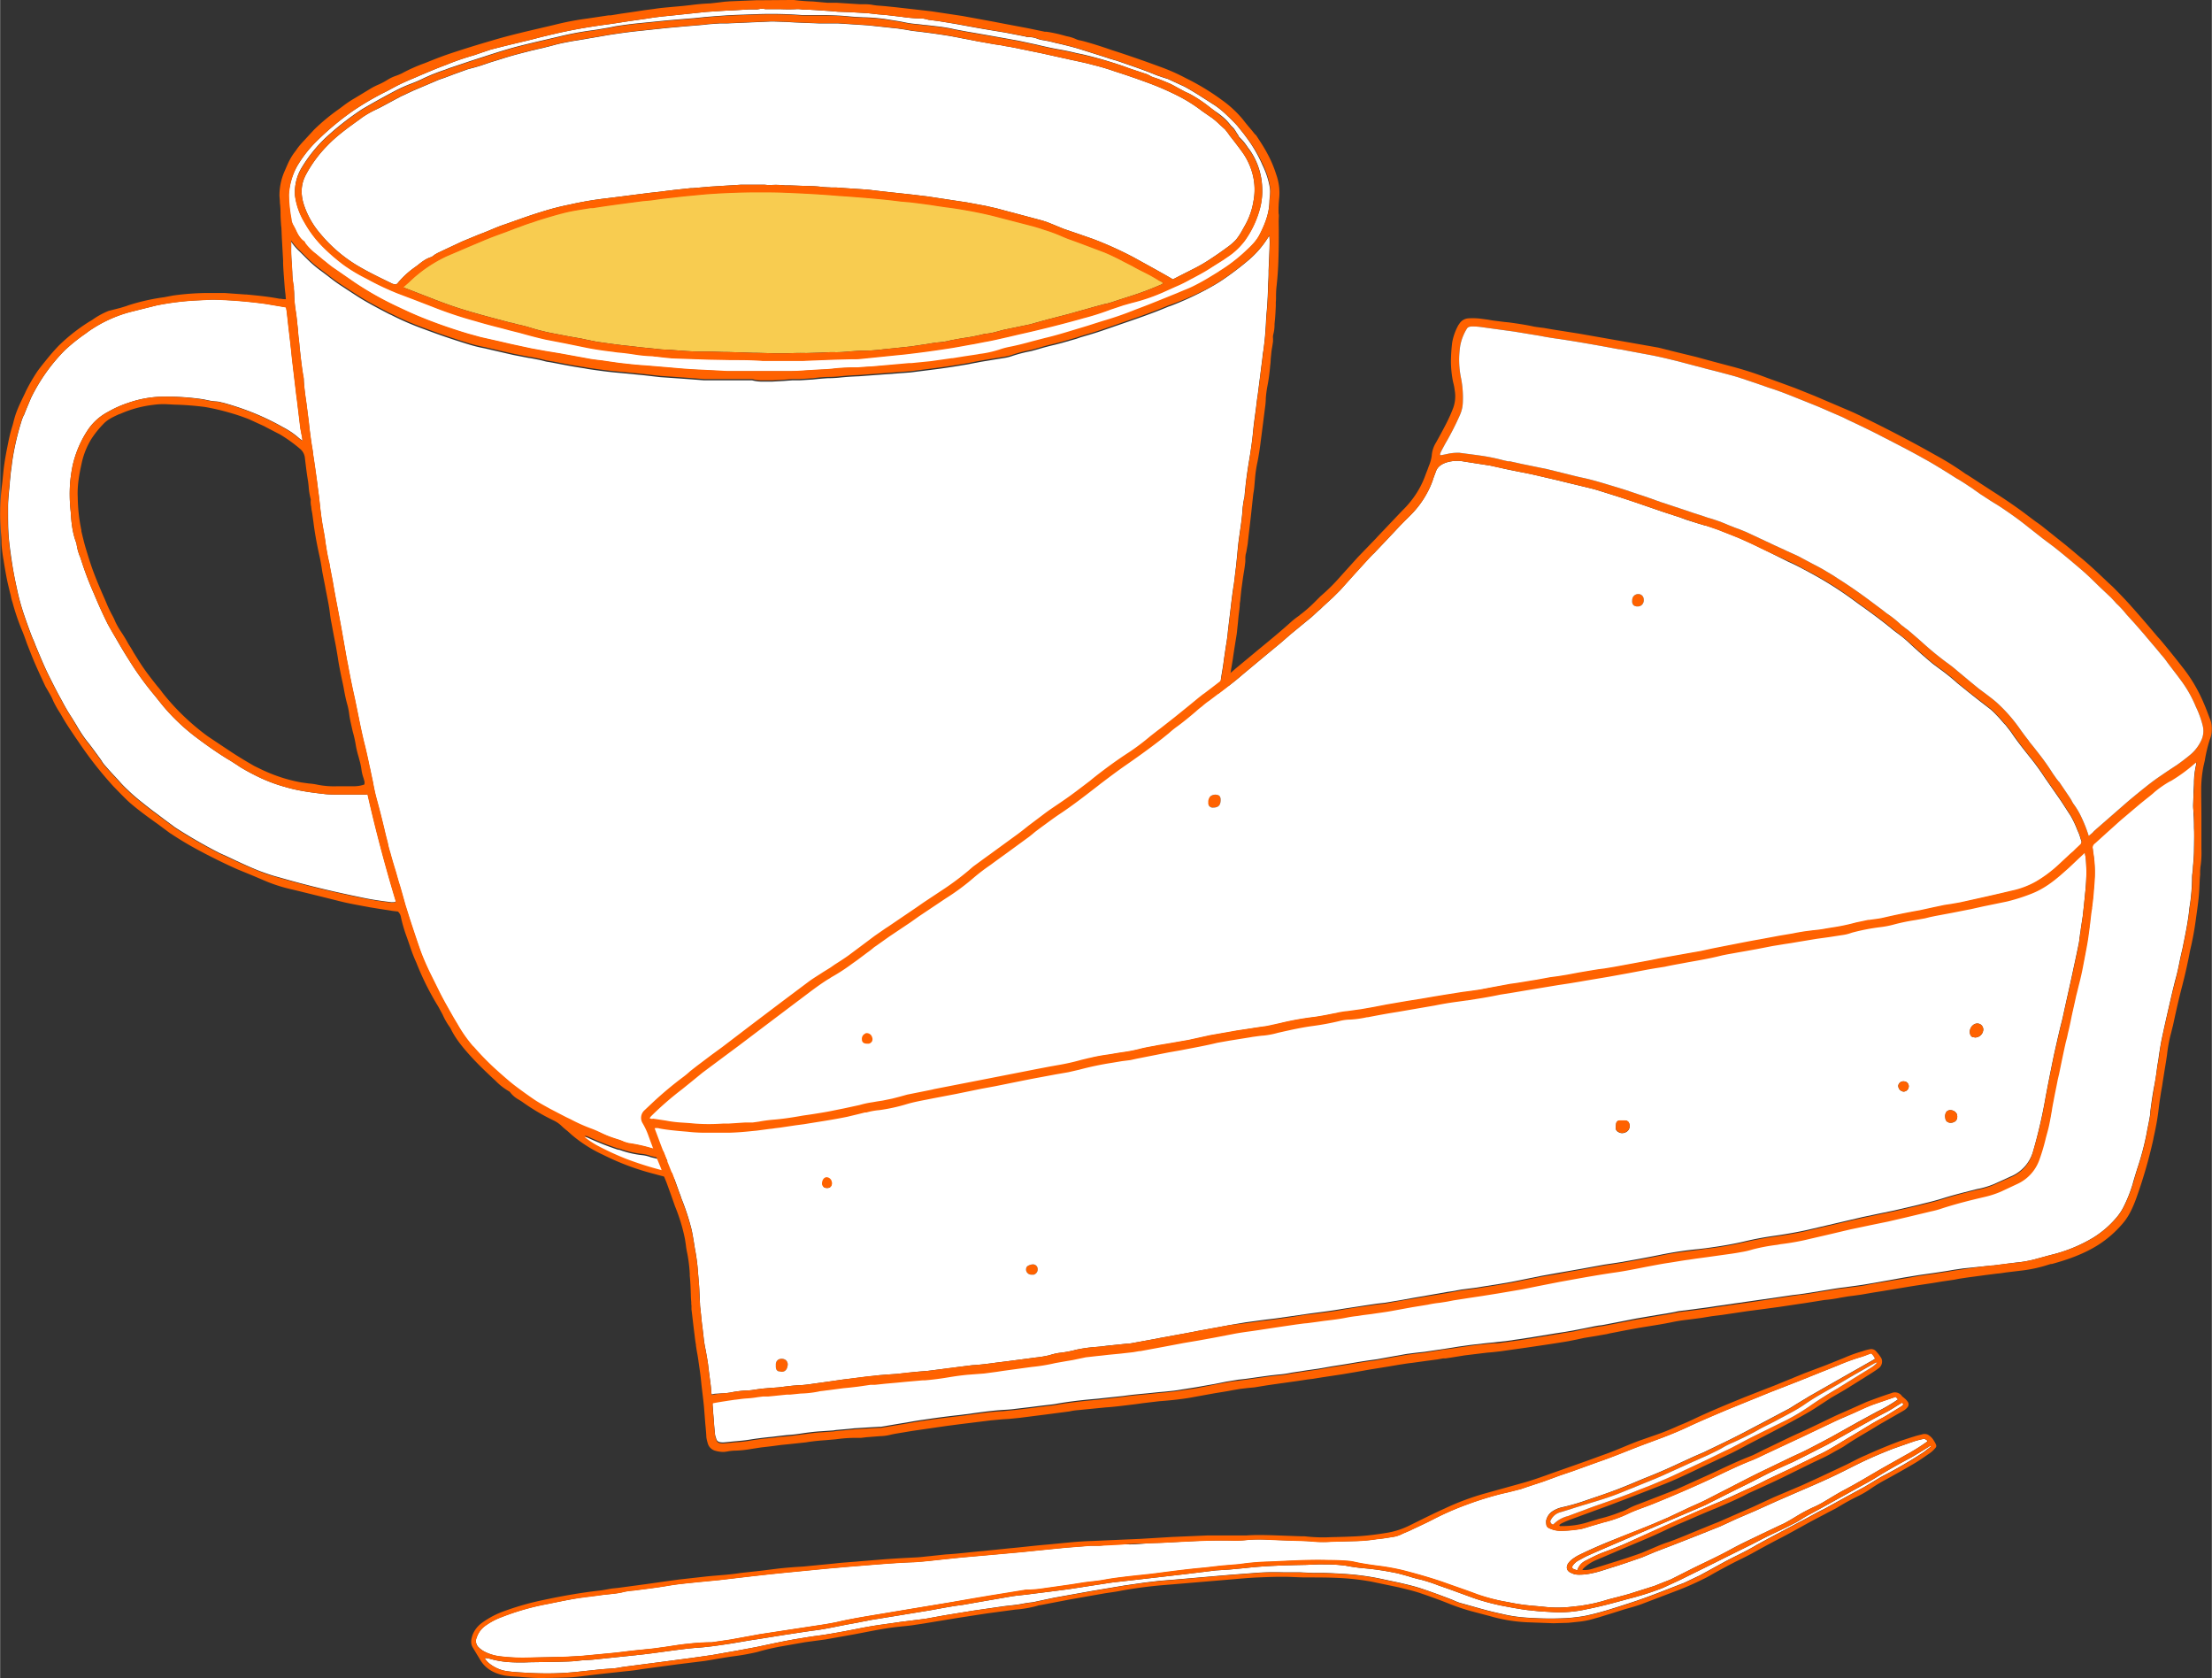 <svg xmlns="http://www.w3.org/2000/svg" width="1038.5" height="787.6" viewBox="0.073 0.1 1038.23 787.5" style=""><rect x="0.073" y="0.1" width="1038.23" height="787.5" fill="#333333" stroke="none"/><g><title>iconsl39_182663224</title><g data-name="Layer 2"><path d="M905.1 679.3c-3.3 2-6.5 4.1-9.8 5.8s-9.1 5-13.5 7.7c-1.8 1.1-3.7 2.3-5.6 3.3l-7.1 3.9-15.7 8.7c-2.5 1.4-5.1 2.6-7.5 4.2s-3.4 2-5.2 2.9c-3.9 2-7.9 3.8-11.8 5.7l-6.6 3.4-11.1 5.5-8 4-15 7.4-7.6 3.5a129.3 129.3 0 0 1-16 5.1c-6.5 1.8-13 3.6-19.7 4.9a57.8 57.8 0 0 1-15.5 1.4l-6.8-.4-5.7-.6c-3.8-.5-7.5-1.2-11.2-1.9a104.6 104.6 0 0 1-13.6-3.6c-5.6-2-11.1-4.1-16.7-6a78.6 78.6 0 0 0-8.2-2.7 62.9 62.9 0 0 1-6.2-1.7c-2.3-.6-4.5-1.3-6.8-1.7a127.4 127.4 0 0 0-13.8-2 80.9 80.9 0 0 1-8.6-1.2 68.5 68.5 0 0 0-10.1-.6c-2.8-.1-5.6.1-8.5.2-9.6.2-19.1.4-28.7 1.5l-7.4.7-6.3.4-14.8 1.8-13 1.5-15.8 1.8c-2.4.3-4.8.5-7.2.9l-16.9 2.6c-6.9 1-13.9 1.8-20.8 2.7-2.5.3-5 .5-7.5.9l-13.3 2.3-9.7 1.7c-5 .6-10 1.6-15 2.5l-17.1 2.8-10.5 1.7-8.8 1.7c-5.8 1-11.6 2.4-17.5 3.2s-9.5 1.4-14.3 2.1l-13.1 2.1c-4.9.7-9.8 1.7-14.8 2.4s-8.9 1.3-13.4 1.6-10.7 1.2-16 1.9-8 1.1-12 1.5l-8.6.9-12.5 1.3c-2.2.2-4.5.2-6.7.5s-6.1.4-9.2.5l-13.8.2a85.3 85.3 0 0 1-10.1-.1 43 43 0 0 1-8.7-1.6l-1.8-.3c-.1 0-.2.2-.3.3a18.3 18.3 0 0 0 1.3 1.6 17.3 17.3 0 0 0 9.9 4.4c3.1.4 6.2.5 9.4.7s8 .3 12 .2 8.5-.4 12.7-.9l9.4-1 5.5-.4c1.9-.1 3.7-.6 5.5-.8l14.6-1.9 16.7-2.2 9.8-1.4 11.9-2.1 8.6-1.6c6.2-1.3 12.5-2.7 18.9-3.8 3.2-.5 6.4-1.1 9.7-1.5 6.7-.9 13.4-2.2 20-3.5 3.5-.7 7.1-1.3 10.7-1.8l9.1-1.3 6.4-.8 4.8-.6 8.8-1.6 13.5-2.2 14.4-2.1c3.1-.4 6.3-.6 9.5-1.3l2.6-.4a16.7 16.7 0 0 0 3.1-.5l8.5-1.8 17.3-3.1 15.5-2.6 9.7-1.4 6.8-.8 6.2-.5 8.2-.7 4.5-.4 14-1.2 13.2-1c4.1-.3 8.2-.3 12.3-.2h7.7l6.5.3c4.6-.1 9 .1 13.6.4a118.6 118.6 0 0 1 18.6 2.5l8 1.7c3.4.8 6.9 1.6 10.2 2.7s8.9 3.1 13.3 4.8c1.7.6 3.3 1.5 5.1 2 6.3 1.7 12.6 3.7 19 5a67.4 67.4 0 0 0 10 1.7 155.6 155.6 0 0 0 20.5.4 80.8 80.8 0 0 0 8.6-1c3.5-.7 6.9-1.6 10.3-2.6s9-2.8 13.5-4.3c7.8-2.6 15.3-5.7 22.9-8.6l1.3-.6 6.3-3 4.4-2.4 6.9-3.8c5-2.7 10.3-5 15.2-8l5.5-3 14.3-7.6c3.2-1.6 6.3-3.4 9.5-5.1l2.8-1.4 9.6-5.3 9.2-5c2.9-1.7 5.7-3.5 8.6-5.1a200.4 200.4 0 0 0 19-11.1l3-2.3c.2-.2.5-.4.2-.8z" fill="#fff" fill-rule="evenodd"></path><path d="M234.2 777.4a87.3 87.3 0 0 0 12.5.7l18.6-.4 7.5-.4 13.7-1.3c3.5-.3 7-.8 10.5-1.2l9.8-1 5.8-.8c3.4-.5 6.8-1.1 10.2-1.4a95.9 95.9 0 0 1 10.6-.7h.7l8.9-1.3 13.7-2.5 13.1-2 15.8-2.4c3.3-.5 6.6-1.1 9.9-1.9 8.1-1.7 16.3-2.9 24.4-4.3l26.5-4.4 10.2-1.7 8.3-1.4 16.7-2.7h.9a53.6 53.6 0 0 0 7-.6l13.4-1.9 5.7-.9c3.3-.5 6.5-.7 9.8-1.3s7.6-1.2 11.4-1.6 10-1 14.9-1.7c6.9-.9 13.9-1.8 20.9-2.4l6.9-.8 2.1-.2 7.2-.6a114.9 114.9 0 0 1 14.2-1.2c9.4-.4 18.7-1 28-.7 2.7 0 5.5.1 8.2.3a22.3 22.3 0 0 1 3.6.5c3.5.8 7.1 1.3 10.7 1.8a105.8 105.8 0 0 1 12.3 2.2c6.6 1.7 13.1 3.5 19.5 5.8s10.1 3.5 15.1 5.4A89.4 89.4 0 0 0 708 752a88.4 88.4 0 0 0 10.5 1.6l5.5.5a58.1 58.1 0 0 0 12.5.2l5.5-.6 2.4-.4a73.6 73.6 0 0 0 10.3-2.5c3.4-.9 6.8-1.7 10.2-2.7l11.7-3.7 4-1.6c1.5-.6 3-1.1 4.4-1.8l9.9-5c5.7-2.8 11.5-5.4 17.1-8.5s9.7-4.9 14.6-7.3l8.2-3.9 2.6-1.2c2.5-1.3 4.9-2.8 7.4-4.3a72.4 72.4 0 0 1 6.8-3.5 40.2 40.2 0 0 0 4.6-2.4c3.4-2 6.7-4.1 10.2-5.9 5.8-3.1 11.4-6.5 17.1-9.8l11-6.2a94.9 94.9 0 0 0 10.1-6.3c.1 0 .1-.2.2-.5l-1.4-.9a47.7 47.7 0 0 0-5.1 1.3l-9.7 3.4c-4.1 1.6-8.2 3.3-12.1 5.1s-7.6 3.7-11.4 5.6c-6.6 3.3-13.5 6.3-20.3 9.2l-10.8 4.7-10.2 4.6-8.4 3.6-7.8 3.6-10.5 4.2-12 4.7-8.1 3.1-6.2 2.6c-4.4 1.5-8.9 3.1-13.4 4.5s-6.8 2.3-10.4 3a26.1 26.1 0 0 1-6.2.6 7.2 7.2 0 0 1-3.2-.8c-2.5-1-2.5-3.1-1.3-4.7a10 10 0 0 1 2.4-2.2 19.1 19.1 0 0 1 2.7-1.6c5.7-2.8 11.5-5.3 17.4-7.6s11.4-4.5 17.2-6.9l7-3 9.1-4.3c2.8-1.3 5.7-2.5 8.5-3.9l12.3-6.3c5.6-2.9 11.2-5.8 16.9-8.5l11.4-5.5c2.6-1.2 5.1-2.3 7.6-3.6s7.5-3.9 11.2-5.9l12.1-6.8 9-4.9a71 71 0 0 0 9.9-5.8l-1.1-1.2-9.9 3.4c-3.7 1.3-7.2 3-10.7 4.6s-6.1 2.6-9 4l-14.3 6.8-17.1 8c-2.3 1.1-4.5 2.2-6.8 3.1-6.1 2.4-12 5.3-17.9 8.1-9.4 4.4-19 8.5-28.6 12.4-3.8 1.5-7.6 2.7-11.2 4.4a58.3 58.3 0 0 1-11.5 4.1l-5.5 1.6c-1.7.5-3.4 1.1-5.1 1.5a62.3 62.3 0 0 1-9.6.9 12.7 12.7 0 0 1-5.8-1.4 2.1 2.1 0 0 1-.9-1 9.3 9.3 0 0 1-.2-2.3 6.9 6.9 0 0 1 2.9-4.4 13.4 13.4 0 0 1 4.4-1.9 94 94 0 0 0 11.5-3.3c5-1.7 9.9-3.3 14.8-5.2s8.1-3.3 12.2-5c5.6-2.2 11.2-4.6 16.7-7.2l7.2-3.3 4.4-1.9c6.2-3 12.4-5.9 18.5-9.1s14.4-7.6 21.6-11.4l3.2-2 6.1-3.7 13.3-7.6 17.1-9.7.5-.4a7.2 7.2 0 0 0-1.8-2.5l-1.7.6a34 34 0 0 1-3.4 1.2 99.7 99.7 0 0 0-10.4 3.8l-7.8 3.1-10.2 4.1-8.7 3.4-4.9 1.9-20.4 8.3c-6.1 2.6-12.1 5.1-18.1 7.9-4 1.9-8.1 3.6-12.3 5.2l-8.6 3.2c-7.2 2.7-14.2 5.7-21.5 8.2l-12.2 4.4-5.9 2-7.9 2.9-7.3 2.4-3.2 1.1c-2.8.7-5.7 1.5-8.6 2.1a157.4 157.4 0 0 0-16.5 5.1 133.5 133.5 0 0 0-16.4 7.2c-3.5 1.8-7.1 3.4-10.6 5.1l-3.3 1.4a14 14 0 0 1-5 1.6c-2.4.4-4.8.8-7.2 1a76.1 76.1 0 0 1-9.6.9l-11.6.3a59.1 59.1 0 0 1-10.3-.2c-2.8-.2-5.7-.2-8.5-.3l-10.3-.4a81.8 81.8 0 0 0-9.9 0 50.7 50.7 0 0 1-6.8.4c-7.3-.2-14.6 0-21.9.4-4.9.2-9.8.6-14.7.7s-10 1-14.9.6-7.9.4-11.8.7h-4.1l-11.6.9-11.1 1.1-9.8 1-12.2 1.1-15.9 1.4-7.7.8c-4.8.5-9.6 1.1-14.4 1.4-6.4.2-12.9.7-19.3 1.2l-12.3 1-9.1.8-13.4 1.3-7.2.7-6.8.7-7.2.8-16.3 1.9-10.3 1c-4.6.5-9.3.9-13.9 1.7s-10.5 1.5-15.8 2.2a34.7 34.7 0 0 0-4.5.6c-3.7 1-7.5 1.1-11.2 1.6s-7.9.9-11.8 1.6-8.9 1.7-13.4 2.6a117.2 117.2 0 0 0-21 6 32.3 32.3 0 0 0-7.8 4.1 11 11 0 0 0-4.1 5.5 4.1 4.1 0 0 0 .9 4.7 11.9 11.9 0 0 0 2.9 2.1 21.9 21.9 0 0 0 6.6 2.1z" fill="#fff" fill-rule="evenodd"></path><path d="M866 673.5l-8.1 4.5-9.8 5-6.6 3.3c-3.6 1.6-7.1 3.1-10.7 4.9s-7.2 3.7-10.8 5.5l-4.5 2.2-6.8 3.4-7.9 4c-2.8 1.3-48.3 20.6-55.3 23.8-1.6.7-3.1 1.6-4.6 2.4a7.6 7.6 0 0 0-2.5 2.2 1.3 1.3 0 0 0-.1 1.6l2.1.8a7.6 7.6 0 0 1 4.2-4.7c2.3-1.2 4.7-2.4 7.1-3.4 4.3-1.6 8.5-3.2 12.7-5.1s35.8-16.1 40.7-18.1 10.6-4.8 16-7.2c3-1.3 5.9-2.8 8.8-4.3l9.8-4.6 13.7-6.7a58.6 58.6 0 0 0 6.1-3.2c3.2-1.8 6.1-3.7 9.2-5.5 5-2.9 9.9-6.2 15-8.8l1.9-1.1 7.3-4.5.7-.8-.8-.7-1.1.7c-2 1.2-3.9 2.5-6 3.6-6.6 3.4-13.1 7.1-19.7 10.8z" fill="#fff" fill-rule="evenodd"></path><path d="M907.8 676.2a7.6 7.6 0 0 0-3-2.9 4.2 4.2 0 0 0-2.7 0l-2.4.6-2.6.8-5.2 1.7-2.9 1.1q-6.9 2.7-13.5 5.7c-2.9 1.2-5.6 2.7-8.4 4.1l-13.2 6.2-8.1 3.7-13.2 5.6-9.5 4.4-12.1 5.3c-2.1.9-4.2 1.9-6.4 2.7l-7.1 2.9c-4.6 1.9-9.3 3.9-14 5.6a53.7 53.7 0 0 0-5.6 2.1l-7.3 3.1c-7.5 2.7-15.2 5-22.9 7.4a12.7 12.7 0 0 1-4.9.6 4.2 4.2 0 0 1 1-1.2 19.9 19.9 0 0 1 6.1-3.7l12.6-5.4c4.7-2 9.4-3.9 14.1-6s7.8-3.7 11.8-5.4c5.7-2.4 11.4-5 17.2-7.3 4.2-1.8 8.4-3.6 12.5-5.6l2.7-1.4c5.5-2.5 11.1-5 16.6-7.7s8.5-4.2 12.8-6.3 6.6-3 9.7-4.8 4.4-2.3 6.4-3.7c4-2.7 8.2-5.1 12.4-7.6l3.6-2.2 10.8-6.2 1-.6a6.5 6.5 0 0 0 1.2-1.1 2.1 2.1 0 0 0 .2-2.8 6.7 6.7 0 0 0-1.4-1.5c-.5-.5-1.1-.8-1.4-1.3a4 4 0 0 0-4.8-1.2c-3.8 1.2-7.6 2.6-11.3 4l-.5.2-8.3 3.7-5.9 2.6c-5.7 2.7-11.3 5.5-17.1 8.1s-10.5 5-15.8 7.5c-2.4 1.1-4.8 2.5-7.3 3.5-6.2 2.4-12.2 5.3-18.2 8.1l-16.8 7.6-7.2 2.8-10.3 4a34.3 34.3 0 0 0-5.2 2.3 19.2 19.2 0 0 1-3.3 1.4 69.8 69.8 0 0 1-10.1 3.2l-4.3 1.3a40.2 40.2 0 0 1-13.3 2.1c-.4 0-.8.2-1-.5a5.2 5.2 0 0 1 1.1-.8 49.3 49.3 0 0 1 5.3-2.2l14.2-5.2c5-1.8 21.1-8 22.8-8.7 3.8-1.5 7.5-2.9 11.1-4.5s8.5-3.9 12.6-5.9l13.2-6.2c2.7-1.3 5.3-2.7 7.9-4.1s26.4-13.4 32.9-17.9l6.6-4.3 6.4-3.7 12-7.5c1.4-.9 2.8-1.8 4.1-2.8a3.9 3.9 0 0 0 1-4.4 19.1 19.1 0 0 0-2.4-3.2 3 3 0 0 0-3-1.1 22.4 22.4 0 0 0-3.7 1 63.4 63.4 0 0 0-8.3 3l-8.7 3.5-10.1 3.8-14.4 5.9-2.9 1.1-10.7 4.2c-7.8 3.2-15.7 6.4-23.3 10q-3.7 1.8-7.5 3.3c-2.8 1.3-5.7 2.5-8.6 3.6l-10 3.5c-5.2 1.9-10.3 4.3-15.6 6.2s-7.9 2.9-11.9 4.3l-13.6 4.8c-4.7 1.7-9.4 3.4-14.2 4.7l-16.9 4.7a118.5 118.5 0 0 0-19.1 7.1c-5.6 2.5-11.1 5.3-16.6 8a37.6 37.6 0 0 1-10.9 3.5c-3.7.6-7.4 1.1-11 1.4s-10 .5-15 .6a72.3 72.3 0 0 1-12.3-.4h-1.4l-14-.5c-4-.1-8.1-.2-12.1.1h-18.3l-16.4.7-15 .9-22.9 1c-7.1.2-14.1 1.1-21.1 1.7s-11.4 1.2-17.1 1.7l-12.7 1.3c-5.9.5-11.7 1.3-17.5 1.6l-7.5.8c-2.2.2-4.3.5-6.5.6-5.8.3-11.7.6-17.5 1.1l-8.6.7c-4.2.4-8.4.6-12.5 1.1l-14.4 1.4c-3.8.2-7.6.5-11.3.9l-8.9 1.1-9.1 1c-5.5.9-11.1 1.1-16.6 1.7l-12.5 1.4-5.9.8-9.1 1.3-13.4 1.8-2.9.3c-2 .3-4.1.8-6.2 1-8.6 1-17.2 2.5-25.6 4.3a130.1 130.1 0 0 0-18.5 5.2 41.1 41.1 0 0 0-10.6 5.5 12.9 12.9 0 0 0-4.5 5.6c-.7 2-1.2 4.2.1 6.2l3.5 5.8c2.6 4.3 6.8 6.4 11.7 7.3 2 .3 4 .4 6 .5 3.5.3 6.9.6 10.4.6s7.9-.1 11.8-.2 6.7-.5 10.1-.9c6.1-.8 12.3-1.4 18.5-2.1q3.5-.3 6.9-.9l17-2.3 12.9-1.6c4.5-.7 9.1-1.6 13.6-2.2a107.8 107.8 0 0 0 11.1-2 109.5 109.5 0 0 1 11-2.6l11.4-2 9.6-1.3 13.5-2.4c4.8-.9 9.6-1.9 14.5-2.7s8.3-1 12.4-1.5l5.3-.8 16.4-2.7 13.6-2.1 13.4-1.8a52.7 52.7 0 0 0 10.4-1.8 3.5 3.5 0 0 1 1.4-.3l13.5-2.6 15.9-2.8c2.9-.5 5.8-.8 8.6-1.4a211.5 211.5 0 0 1 21-2.7l10.8-.9 17.8-1.5c4.9-.4 9.8-.9 14.7-1.1s7.7-.3 11.6-.3 7.2.3 10.8.3c5.5 0 11 0 16.4.3a113.3 113.3 0 0 1 14.4 1.7l12.5 2.6c3.6.9 7.2 1.7 10.7 2.9s8.6 3 12.8 4.7a101.7 101.7 0 0 0 10.6 3.6l9.1 2.4a74.4 74.4 0 0 0 18.7 2.9l10.9.4 7-.2 4.8-.5a37.8 37.8 0 0 0 5.7-1l3.9-1.1 6.5-2 5.7-1.8c2.5-.7 5.1-1.4 7.6-2.3l16.8-6.4q6.3-2.4 12.3-5.4c2-.9 3.9-2.1 5.9-3.2s5.3-2.9 8-4.3 6-2.9 8.9-4.5 8.5-4.7 12.8-6.9 9.8-5.3 14.7-8l7.4-3.9c1.8-1 3.6-1.8 5.3-2.8a107.1 107.1 0 0 1 9.4-5.2 46.6 46.6 0 0 0 6.8-4 69.6 69.6 0 0 1 6.9-4.1c4.3-2.4 8.5-4.7 12.7-7.2 2.6-1.5 5.1-3.3 7.6-5a12.6 12.6 0 0 0 2.4-2.2c.8-.8.8-1.3.3-2.3s-.5-.9-.8-1.4zm-15-17.8l.8.7-.7.8-7.3 4.5-1.9 1.1c-5.1 2.6-10 5.9-15 8.8-3.1 1.8-6 3.7-9.2 5.5a58.6 58.6 0 0 1-6.1 3.2l-13.7 6.7-9.8 4.6c-2.9 1.5-5.8 3-8.8 4.3-5.4 2.4-10.5 5.1-16 7.2s-36.3 16-40.7 18.1-8.4 3.5-12.7 5.1c-2.4 1-4.8 2.2-7.1 3.4a7.6 7.6 0 0 0-4.2 4.7l-2.1-.8a1.3 1.3 0 0 1 .1-1.6 7.6 7.6 0 0 1 2.5-2.2c1.5-.8 3-1.7 4.6-2.4 7-3.2 52.5-22.5 55.3-23.8l7.9-4 6.8-3.4 4.5-2.2c3.6-1.8 7.2-3.8 10.8-5.5s7.1-3.3 10.7-4.9l6.6-3.3 9.8-5 8.1-4.5c6.6-3.7 13.1-7.4 19.7-10.8 2.1-1.1 4-2.4 6-3.6zm-11.6-18.9a11.6 11.6 0 0 1-2.8 2.4l-16 9.9q-6.3 3.8-12.3 7.8a98.3 98.3 0 0 1-11.2 6.8l-14.8 7.3c-3.5 1.7-6.9 3.6-10.4 5.4-1.6.9-3.3 1.6-4.9 2.4l-9.7 4.7-15.6 7.3-8.2 3.5-5.4 2.1c-7.3 3-14.8 5.6-22.3 8.2l-11 4.1a3.2 3.2 0 0 1-.9.3 14.2 14.2 0 0 0-6.5 3.8c-1.1 0-1.1-.8-1.5-1.3a7 7 0 0 1 4.8-4.4l5.5-1.7c7.4-2.4 14.9-4.3 22.2-7.2l10.6-4.3 8.3-3.4 14.1-6.4 9.2-4.1c2.2-1.1 4.5-2.1 6.6-3.4a37.4 37.4 0 0 1 4.5-2.2c4-1.8 7.9-3.8 11.8-5.9s5.7-2.9 8.5-4.4c4.5-2.5 9.2-4.7 13.5-7.7 5.9-4.1 12.3-7.3 18.4-11s9.5-5.5 14.3-8.2c.2-.2.5-.2 1.2-.4zM224.7 773.3a4.1 4.1 0 0 1-.9-4.7 11 11 0 0 1 4.1-5.5 32.3 32.3 0 0 1 7.8-4.1 117.2 117.2 0 0 1 21-6c4.5-.9 8.9-1.9 13.4-2.6s7.9-1 11.8-1.6 7.5-.6 11.2-1.6a34.7 34.7 0 0 1 4.5-.6c5.3-.7 10.6-1.3 15.8-2.2s9.3-1.2 13.9-1.7l10.3-1 16.3-1.9 7.2-.8 6.8-.7 7.2-.7 13.4-1.3 9.1-.8 12.3-1c6.4-.5 12.9-1 19.3-1.2 4.8-.3 9.6-.9 14.4-1.4l7.7-.8 15.9-1.4 12.2-1.1 9.8-1 11.1-1.1 11.6-.9h4.1c3.9-.3 7.8-.3 11.8-.7s9.9-.4 14.9-.6 9.8-.5 14.7-.7c7.3-.4 14.6-.6 21.9-.4a50.7 50.7 0 0 0 6.8-.4 81.7 81.7 0 0 1 9.9 0l10.3.4c2.8.1 5.7.1 8.5.3a59.1 59.1 0 0 0 10.3.2l11.6-.3a76.1 76.1 0 0 0 9.6-.9c2.4-.2 4.8-.6 7.2-1a14 14 0 0 0 5-1.6l3.3-1.4c3.5-1.7 7.1-3.3 10.6-5.1a133.5 133.5 0 0 1 16.4-7.2 157.4 157.4 0 0 1 16.5-5.1c2.9-.6 5.8-1.4 8.6-2.1l3.2-1.1 7.3-2.4 7.9-2.9 5.9-2 12.2-4.4c7.3-2.5 14.3-5.5 21.5-8.2l8.6-3.2c4.2-1.6 8.3-3.3 12.3-5.2 6-2.8 12-5.3 18.1-7.9l20.4-8.3 4.9-1.9 8.7-3.4 10.2-4.1 7.8-3.1a99.7 99.7 0 0 1 10.4-3.8 34 34 0 0 0 3.4-1.2l1.7-.6a7.2 7.2 0 0 1 1.8 2.5l-.5.4-17.1 9.7-13.3 7.6-6.1 3.7-3.2 2c-7.2 3.8-14.4 7.7-21.6 11.4s-12.3 6.1-18.5 9.1l-4.4 1.9-7.2 3.3c-5.5 2.6-11.1 5-16.7 7.2-4.1 1.7-8.1 3.5-12.2 5s-9.8 3.5-14.8 5.2a94 94 0 0 1-11.5 3.3 13.4 13.4 0 0 0-4.4 1.9 6.9 6.9 0 0 0-2.9 4.4 9.3 9.3 0 0 0 .2 2.3 2.1 2.1 0 0 0 .9 1 12.7 12.7 0 0 0 5.8 1.4 62.3 62.3 0 0 0 9.6-.9c1.7-.4 3.4-1 5.1-1.5l5.5-1.6a58.3 58.3 0 0 0 11.5-4.1c3.6-1.7 7.4-2.9 11.2-4.4 9.6-3.9 19.2-8 28.6-12.4 5.9-2.8 11.8-5.7 17.9-8.1 2.3-.9 4.5-2 6.8-3.1l17.1-8 14.3-6.8c2.9-1.4 5.9-2.7 9-4s7-3.3 10.7-4.6l9.9-3.4 1.1 1.2a71 71 0 0 1-9.9 5.8l-9 4.9-12.1 6.7c-3.7 2-7.4 4-11.2 5.9s-5 2.4-7.6 3.6l-11.4 5.5c-5.7 2.7-11.3 5.6-16.9 8.5l-12.3 6.3c-2.8 1.4-5.7 2.6-8.5 3.9l-9.1 4.3-7 3c-5.8 2.4-11.5 4.5-17.2 6.9s-11.7 4.8-17.4 7.6a19.1 19.1 0 0 0-2.7 1.6 10 10 0 0 0-2.4 2.2c-1.2 1.6-1.2 3.7 1.3 4.7a7.2 7.2 0 0 0 3.2.8 26.1 26.1 0 0 0 6.2-.6c3.6-.7 6.9-2 10.4-3s9-3 13.4-4.5l6.2-2.6 8.1-3.1 12-4.7 10.5-4.2 7.8-3.6 8.4-3.6 10.2-4.6 10.8-4.7c6.8-2.9 13.7-5.9 20.3-9.2 3.8-1.9 7.5-3.8 11.4-5.6s8-3.5 12.1-5.1l9.7-3.4a47.7 47.7 0 0 1 5.1-1.3l1.4.9c-.1.3-.1.5-.2.5a94.9 94.9 0 0 1-10.1 6.3l-11 6.2c-5.7 3.3-11.3 6.7-17.1 9.8-3.5 1.8-6.8 3.9-10.2 5.9a40.2 40.2 0 0 1-4.6 2.4 72.4 72.4 0 0 0-6.8 3.5c-2.5 1.5-4.9 3-7.4 4.3l-2.6 1.2-8.2 3.9c-4.9 2.4-9.8 4.7-14.6 7.3s-11.4 5.7-17.1 8.5l-9.9 5c-1.4.7-2.9 1.2-4.4 1.8l-4 1.6-11.7 3.7c-3.4 1-6.8 1.8-10.2 2.7a73.6 73.6 0 0 1-10.3 2.5l-2.4.4-5.5.6a58.1 58.1 0 0 1-12.5-.2l-5.5-.5A88.4 88.4 0 0 1 708 752a89.4 89.4 0 0 1-14.6-3.8c-5-1.9-10.1-3.6-15.1-5.4s-12.9-4.1-19.5-5.8a105.8 105.8 0 0 0-12.3-2.2c-3.6-.5-7.2-1-10.7-1.8a22.3 22.3 0 0 0-3.6-.5c-2.7-.2-5.5-.3-8.2-.3-9.3-.3-18.6.3-28 .7a114.9 114.9 0 0 0-14.2 1.2l-7.2.6-2.1.2-6.9.8c-7 .6-14 1.5-20.9 2.4-4.9.7-9.9 1.1-14.9 1.7s-7.6.9-11.4 1.6-6.5.8-9.8 1.3l-5.7.9-13.4 1.9a53.6 53.6 0 0 1-7 .6h-.9l-16.7 2.7-8.3 1.4-10.2 1.8-26.5 4.4c-8.1 1.4-16.3 2.6-24.4 4.3-3.3.8-6.6 1.4-9.9 1.9l-15.8 2.4-13.1 2-13.7 2.5-8.9 1.3h-.7a95.9 95.9 0 0 0-10.6.7c-3.4.3-6.8.9-10.2 1.4l-5.8.8-9.8 1c-3.5.4-7 .9-10.5 1.2l-13.7 1.3-7.5.4-18.6.4a87.3 87.3 0 0 1-12.5-.7 21.9 21.9 0 0 1-6.6-2 11.9 11.9 0 0 1-2.9-2zM906 679.4l-3 2.3a200.4 200.4 0 0 1-19 11.1c-2.9 1.6-5.7 3.4-8.6 5.1l-9.2 5-9.6 5.3-2.8 1.4c-3.2 1.7-6.3 3.5-9.5 5.1l-14.3 7.6-5.5 3c-4.9 3-10.2 5.3-15.2 8l-6.9 3.8-4.4 2.4-6.3 3-1.3.6c-7.6 2.9-15.1 6-22.9 8.6-4.5 1.5-9 3-13.5 4.3s-6.8 1.9-10.3 2.6a80.8 80.8 0 0 1-8.6 1 155.6 155.6 0 0 1-20.5-.4 67.4 67.4 0 0 1-10-1.7c-6.4-1.3-12.7-3.3-19-5-1.8-.5-3.4-1.4-5.1-2-4.4-1.7-8.8-3.4-13.3-4.8s-6.8-1.9-10.2-2.7l-8-1.7a118.6 118.6 0 0 0-18.6-2.5c-4.6-.3-9-.5-13.6-.4l-6.5-.3h-7.7c-4.1-.1-8.2-.1-12.3.2l-13.2 1-14 1.2-4.5.4-8.2.7-6.2.5-6.8.8-9.7 1.4-15.5 2.6-17.3 3.1-8.5 1.8a16.7 16.7 0 0 1-3.1.5l-2.6.4c-3.2.7-6.4.9-9.5 1.3l-14.4 2-13.5 2.2-8.8 1.6-4.8.6-6.4.8-9.1 1.3c-3.6.5-7.2 1.1-10.7 1.8-6.6 1.3-13.3 2.6-20 3.5-3.3.4-6.5 1-9.7 1.5-6.4 1.1-12.7 2.5-18.9 3.8l-8.6 1.6-11.9 2.1-9.8 1.4-16.7 2.2-14.6 1.9c-1.8.2-3.6.7-5.5.8l-5.5.4-9.4 1c-4.2.5-8.4.8-12.7.9s-8 0-12-.2-6.3-.3-9.4-.7a17.3 17.3 0 0 1-9.9-4.4 18.3 18.3 0 0 1-1.3-1.6c.1-.1.2-.3.3-.3l1.8.3a43 43 0 0 0 8.7 1.6 85.3 85.3 0 0 0 10.1.1l13.8-.2c3.1-.1 6.1-.1 9.2-.5s4.5-.3 6.7-.5l12.5-1.3 8.6-.9q6-.6 12-1.5c5.3-.7 10.6-1.5 16-1.9s9-.9 13.4-1.6 9.9-1.7 14.8-2.4l13.1-2.1c4.8-.7 9.5-1.5 14.3-2.1s11.7-2.2 17.5-3.2l8.8-1.7 10.5-1.7 17.1-2.8c5-.9 10-1.9 15-2.5l9.7-1.7 13.3-2.3c2.5-.4 5-.6 7.5-.9 6.9-.9 13.9-1.7 20.8-2.7l16.9-2.6c2.4-.4 4.8-.6 7.2-.9l15.8-1.8 13-1.5 14.8-1.8 6.3-.4 7.4-.7c9.6-1.1 19.1-1.3 28.7-1.5 2.9-.1 5.7-.3 8.5-.2a68.5 68.5 0 0 1 10.1.6 80.9 80.9 0 0 0 8.6 1.2 127.4 127.4 0 0 1 13.8 2c2.3.4 4.5 1.1 6.8 1.7a62.9 62.9 0 0 0 6.2 1.7 78.6 78.6 0 0 1 8.2 2.7c5.6 1.9 11.1 4 16.7 6a104.6 104.6 0 0 0 13.6 3.6c3.7.7 7.4 1.4 11.2 1.9l5.7.6 6.8.4a57.8 57.8 0 0 0 15.5-1.4c6.7-1.3 13.2-3.1 19.7-4.9a129.3 129.3 0 0 0 16-5.1l7.6-3.5 15-7.4 8-4 11.1-5.5 6.6-3.4c3.9-1.9 7.9-3.7 11.8-5.7 1.8-.9 3.6-1.9 5.2-2.9s5-2.8 7.5-4.2l15.7-8.7 7.1-3.9c1.9-1 3.8-2.2 5.6-3.3 4.4-2.7 8.9-5.2 13.5-7.7s6.5-3.8 9.8-5.8l1.1-.7c.3.4 0 .6-.2.8z" fill="#ff6200"></path><path d="M865.7 648.1c-6.1 3.7-12.5 6.9-18.4 11-4.3 3-9 5.2-13.5 7.7-2.8 1.5-5.7 2.8-8.5 4.4s-7.8 4.1-11.8 5.9a37.4 37.4 0 0 0-4.5 2.2c-2.1 1.3-4.4 2.3-6.6 3.4l-9.2 4.1-14.1 6.4-8.3 3.4-10.6 4.3c-7.3 2.9-14.8 4.8-22.2 7.2l-5.5 1.7a7 7 0 0 0-4.8 4.4c.4.5.4 1.3 1.5 1.3a14.2 14.2 0 0 1 6.5-3.8 3.2 3.2 0 0 0 .9-.3l11-4.1c7.5-2.6 15-5.2 22.3-8.2l5.4-2.1 8.2-3.5 15.6-7.3 9.7-4.7c1.6-.8 3.3-1.5 4.9-2.4 3.5-1.8 6.9-3.7 10.4-5.4l14.8-7.3a98.3 98.3 0 0 0 11.2-6.8q6-4.1 12.3-7.8l16-9.9a11.6 11.6 0 0 0 2.8-2.4c-.7.2-1 .2-1.2.4-4.8 2.7-9.6 5.4-14.3 8.2z" fill="#fff" fill-rule="evenodd"></path><g><path d="M136.8 103.8a10.7 10.7 0 0 0 .7 1.9c.4.6.7 1.3 1.1 2 1 2.2 2 4.3 4.1 5.8.2.1.3.4.5.6v.2a25.4 25.4 0 0 0 5.2 5.2l3.1 2.6c1.8 1.4 3.6 3 5.6 4.3l9.4 6.5a150 150 0 0 0 18.8 10.7c3.8 1.8 8.4 4 13.2 5.9 7.4 3 14.9 5.5 21.3 7.4l5.8 1.6 8.9 2 1.7.4 3.9.9 9.3 2 6.6 1.2 6.7 1.1 14.8 2.7 3 .4 1.8.2 2.7.4 5.6.8 1.8.2c3.5.4 7.2.8 10.8 1l10.8.9c4.4.4 9 .8 13.5 1l8.2.4 5.4.3h28a84.3 84.3 0 0 0 8.6-.3l6.6-.4c2.4-.1 4.8-.2 7.2-.5s5.1-.4 7.6-.5h3.3l2.6-.2 4.8-.3 16.8-1.3h1.2l9-.9 9.9-1.4h.4l5.6-.9 6-.9 1-.2a47.4 47.4 0 0 0 7.5-1.5l1.7-.5a36.2 36.2 0 0 1 4.7-1.3c3.7-.7 7.5-1.7 11.1-2.7l5.8-1.5c4.7-1.1 9.3-2.5 13.9-3.9l3-.9 3.3-1 2.8-.9 4.1-1.3a153.2 153.2 0 0 0 15.3-5.3c6.5-2.4 13-5.1 19.2-7.6l3.8-1.6a47.4 47.4 0 0 0 5.5-2.5c3.6-1.8 7.1-4 10.5-6.1l.4-.3a75.6 75.6 0 0 0 12.5-9.6c2.4-2.2 5-4.7 6.6-8 3-5.9 4.4-10.6 4.5-15.4 0-.6.1-1.2.1-1.8a7.7 7.7 0 0 0 .2-1.5v-.2a15.1 15.1 0 0 0-.1-3 39.2 39.2 0 0 0-3.5-10.7 63.6 63.6 0 0 0-7.2-12.5l-1.4-1.9-3.2-4c-1.8-2-3.8-3.9-5.5-5.5a41.1 41.1 0 0 0-4.8-3.9l-3.9-2.5c-3.4-2.2-7-4.5-10.7-6.5l-7.6-3.5-2.8-.9-2.6-.9c-5.8-2.4-11.7-4.4-18.7-6.8l-3.1-.9-2.4-.8-4.1-1.3-7.6-2.4c-2.9-.9-6.1-1.7-9.9-2.6l-1.4-.3a56.1 56.1 0 0 0-5.9-1.3 12.8 12.8 0 0 1-2.8-.7 11.4 11.4 0 0 0-4.4-.8h-.7l-.3-.2-2.5-.5-7.2-1.4-7.3-1.2-5.8-1-4.4-.8-6-1.1-7.8-1.3-4.7-.6-1.1-.3-1.5-.3h-.5a74.5 74.5 0 0 1-9.5-.8l-6.8-.8-4.6-.4-4.4-.5-8.6-.5-5.6-.2-3.4-.3-2.9-.2-4.5-.3-3.6-.2h-2a13 13 0 0 0-3.4-.2c-2 .1-4.5.1-6.9 0h-7.4a5.2 5.2 0 0 0-2.5-.1l-1.2.2h-3.9l-8.2.5h-1.1l-3.3.2-7.6.5-17.1 1.8c-3.3.3-6.8.7-10.4 1.3l-8.4 1.2c-4 .6-8.1 1.3-12.2 1.8-5.6.8-11.3 1.7-17.5 3-4 .8-8 1.8-11.8 2.7l-3.8 1-2.8.7c-5.6 1.3-11.4 2.7-17.1 4.2l-3.9 1.3-3.8 1.3a122.9 122.9 0 0 0-12.1 4.1l-.7.3c-4.4 1.6-8.8 3.5-12.6 5.1l-2.3 1c-3.1 1.3-6.2 2.6-9.2 4.2l-4.3 2.3a132.4 132.4 0 0 0-15.8 9.2A130.5 130.5 0 0 0 149 66a57.5 57.5 0 0 0-9.6 12.2 31.9 31.9 0 0 0-3.9 13.4 64.3 64.3 0 0 0 1.2 11.6zm5.1-25.5a66.6 66.6 0 0 1 10.9-13.5 129.3 129.3 0 0 1 17.1-13.4c5.4-3.2 10.7-6.1 15.8-8.8a70.7 70.7 0 0 1 7.7-3.4 57.9 57.9 0 0 0 5.7-2.5l3.6-1.6c2.1-.8 4.1-1.6 6.3-2.3l1.8-.7 10.1-3.4 5.6-1.8c6.4-2.1 13-4.2 19.6-5.8l5.4-1.3 10.7-2.5a148.1 148.1 0 0 1 15.9-3l2.1-.3 5.9-1 2.9-.6c3.8-.6 7.7-1.1 10.8-1.4l13-1.3 7-.6 6.2-.5 4.8-.5 4.8-.4 5.7-.4 3.9-.2 11.5-.4a193.2 193.2 0 0 1 20.2.5h11.4c3.1.1 6.3.2 9.4.5s4.9.4 7.3.5a92.8 92.8 0 0 1 10.4.8l1.9.3c2.3.4 4.7.7 7 1.2a46.3 46.3 0 0 0 6.2.9l1.9.2a26.6 26.6 0 0 0 2.8.3l4.3.5 2.5.3c1.9.3 3.9.6 5.9 1.1l6.4 1.2 2.4.4 6.9 1.2 14.5 2.6 8.4 1.8c3.3.8 6.8 1.6 10.2 2.2s5.8 1.1 8.6 1.8l2.9.6a192.2 192.2 0 0 1 18.7 5.4l3.6 1.3 6.6 2.2a10.9 10.9 0 0 1 2.5 1 8.8 8.8 0 0 0 2.2 1c2.6.8 5.1 1.9 7.5 2.9l1.2.6 2 1.1 1.1.6 3.2 1.7 1 .4 1.5.8a63.4 63.4 0 0 1 8.7 5.9l2 1.5 1.9 1.3.9.7a23.7 23.7 0 0 1 5 5l.6.6.7.7a18.2 18.2 0 0 1 1.5 2.3l.3.4.4.6a2.6 2.6 0 0 0 .5.9 22.4 22.4 0 0 1 3.5 4.1c.4.5.7 1.1 1.1 1.5a32.6 32.6 0 0 1 6.1 18 31.6 31.6 0 0 1-.8 8.8 46.3 46.3 0 0 1-7.3 15.9 32.7 32.7 0 0 1-8.5 7.9l-1.6 1.1c-2 1.3-3.9 2.6-6 3.8s-6 3.5-8.4 4.8l-1 .5a66.7 66.7 0 0 1-7.1 3.5l-6 2.7a88.4 88.4 0 0 1-14.5 4.9l-3.9 1.1-6 2a120.6 120.6 0 0 1-12.9 4.1l-2.1.6c-9.1 2.5-18.6 4.9-28.1 7l-5.1 1.2c-3.6.8-7.2 1.7-10.8 2.3l-5.1 1c-4.2.7-8.5 1.6-12.7 2.2-7.7 1.2-14.1 2-20.1 2.7l-3.1.3-16.7 1.7a28.2 28.2 0 0 1-4.1.2h-.7l-7.7.2-10.7.4-4.4.2h-19.2c-4.8-.4-9.8-.4-14.6-.4l-10.4-.2-6.1-.2-11.4-.4-4.9-.5-2.3-.3h-.6l-1.4-.2a64.8 64.8 0 0 1-7.7-.7l-2.6-.4-3.1-.4-3.1-.3-2.1-.3c-4.2-.5-8.6-1.1-12.9-2l-9.3-1.9-9.3-1.8c-4-.9-8.1-2-12-3.1l-4.4-1.1-4.1-1.1c-4-1-8.2-2.1-12.2-3.3a189.9 189.9 0 0 1-20.9-7l-8.3-3.2-7.4-2.8a131.6 131.6 0 0 1-13.5-6.3l-1.7-.9a77.9 77.9 0 0 1-10-6 88.2 88.2 0 0 1-10.3-8.9 52.8 52.8 0 0 1-8.5-11.4 32.4 32.4 0 0 1-4.3-12.3 22.1 22.1 0 0 1 3.4-13.5z" fill="#fff" fill-rule="evenodd"></path><path d="M171.9 373H159c-1.8 0-4 0-6.1-.2-6.2-.7-12.8-1.5-19.1-3.4a73.6 73.6 0 0 1-10.8-3.9 100.9 100.9 0 0 1-10.4-5.5l-1-.7c-1.6-1-3.2-2.1-4.8-3-5.7-3.5-11.1-7.4-15.7-10.9a96.2 96.2 0 0 1-14.4-13.8l-2.1-2.6-2-2.5a143.7 143.7 0 0 1-12.2-16.9c-2-3.1-3.9-6.3-5.9-9.8s-2.7-4.6-3.9-6.8c-2.2-4.4-4.3-9-6.5-14.3a150 150 0 0 1-5.7-14.9l-.7-2.1a24.8 24.8 0 0 1-1.8-6.6c-1.9-4.8-2.4-9.8-2.7-14.8a74.6 74.6 0 0 1-.3-13.4 71.4 71.4 0 0 1 1.2-8.3 50.1 50.1 0 0 1 6.8-16.2 25.8 25.8 0 0 1 9.8-9 50.7 50.7 0 0 1 9.7-4.3 51.6 51.6 0 0 1 14.6-2.8 115 115 0 0 1 20.5 1.2l2.4.5a23.5 23.5 0 0 0 3.7.5 10.9 10.9 0 0 1 2.6.5h.2a129.9 129.9 0 0 1 14.9 5 119.9 119.9 0 0 1 13.6 6.6 36.9 36.9 0 0 1 7.7 5.3l1.2.9h.2a4.1 4.1 0 0 0-.1-1.2 15.5 15.5 0 0 0-.4-2.1c-.1-1-.4-1.9-.5-2.9l-1.5-12.5-.3-2.2-2.1-17.7c-.4-4.2-.9-8.5-1.4-12.7s-.7-6.5-1.1-9.7c-.1-.4-.1-.8-.2-1.1s-.1-.2-.1-.4l-2.9-.5-6.5-1.1a221.7 221.7 0 0 0-24-2h-1.7l-6 .3a127.8 127.8 0 0 0-19.7 2.4l-12 3a61.9 61.9 0 0 0-20.2 9.4l-1.2.9a85.2 85.2 0 0 0-9.6 7.7 84.8 84.8 0 0 0-15.9 22.4l-2.1 5-1 2.5a3.1 3.1 0 0 1-.5 1l-.6 1.5A122.6 122.6 0 0 0 5.7 217l-.3 2.5c-.2 1.4-.4 2.7-.5 4.1l-.3 3a7.6 7.6 0 0 1-.1 1.5l-.3 3c-.2 2.3-.4 4.6-.4 6.8v2.1c0 3.4 0 7 .2 10.6s.9 8.7 1.7 14 1.7 9.3 2.9 14.7c.7 2.8 1.5 5.8 2.8 9.6s2.6 7.4 3.9 10.7a34.5 34.5 0 0 1 1.4 3.4c2.1 5 4.2 10.2 6.7 15.1l.9 1.8c1.5 3 3.1 6.1 4.8 9.1a85.4 85.4 0 0 0 4.7 8l2.2 3.6a64.9 64.9 0 0 0 4.6 7c1.9 2.3 3.6 4.7 5.3 7l.7 1c.4.4.7 1 1.1 1.5a10.1 10.1 0 0 0 1.5 2.1c2.2 2.6 4.5 5 6.7 7.4a46.5 46.5 0 0 0 4.4 4.5c1.3 1.3 2.9 2.7 4.7 4.2l1 .8c2.5 2 5 4 7.5 5.8l3.3 2.5 5.4 4a236.9 236.9 0 0 0 20.6 11.9l6.3 2.9 2.1 1c4.1 1.9 8.2 3.8 12.4 5.3s5.5 1.8 8 2.5c5.2 1.5 12.2 3.4 19.3 5.1s13.1 3 20.9 4.6c3.1.6 6.3 1.1 9.5 1.5l2.3.3h1.2a1.9 1.9 0 0 0 1.1-.4c-5.3-17.6-9.6-34-13.3-50.3z" fill="#fff" fill-rule="evenodd"></path><path d="M544.3 131.7a75.3 75.3 0 0 0-7.3-4.1c-1.8-.9-3.6-1.8-5.3-2.8l-4.9-2.5-.3-.2c-2.6-1.3-5.4-2.7-8.1-3.8l-12.2-4.6-3.6-1.3c-1.5-.5-3.1-1.2-4.5-1.8a74.7 74.7 0 0 0-7.9-2.9l-2.4-.8-2.7-.8-5.8-1.5-13.5-3.5c-5-1.2-9.6-2.1-13.8-2.8q-4-.7-8.1-1.2l-4.1-.6-3.2-.5-5.2-.7-4.1-.5-4.6-.4c-8.3-1.1-16.5-1.7-25.5-2.4l-3.2-.2c-5.9-.5-12.1-.9-18.2-1.2s-11.2-.5-15.8-.5h-7.4c-5.9.1-12 .3-18 .7-3.5.2-7 .6-10.4.9l-4.1.4-5.3.6-4.4.5-4.9.7-3.5.3-4.6.6c-6.8.9-12.9 1.7-19.1 2.7h-1.1c-4.1.7-8.4 1.3-12.5 2.3s-8.6 2.4-12.7 3.7l-2.3.8c-2 .6-3.9 1.3-5.7 2l-1.7.6-4.7 1.8c-3.9 1.4-8 2.9-11.9 4.6l-3.6 1.5-12.4 5.3a66.1 66.1 0 0 0-11.5 6.9 68.4 68.4 0 0 0-6.4 5.5l-2.5 2.2v.2l.6.3 3.4 1.3 9 3.5 2.3.9c3.7 1.4 7.5 2.8 11.3 4 7.9 2.5 16.1 4.6 24 6.7h.3l3 .8c1.9.4 3.9.9 5.8 1.5a99 99 0 0 0 11.4 2.8l6.8 1.3 5.7 1 2.8.6 4.5.9c5 .7 10.3 1.5 15.6 2l5.1.6 9.8 1 4 .2c5.4.4 10.9.9 16.4.8h2.2l6.6.2h1.4l7.1.2 5.6.2h1.7l7.5.2h6.7c2.8-.1 5.7-.2 8.5-.1l6.8-.2c2.3-.1 4.7-.3 7-.2h.5c2.2 0 4.4-.2 6.6-.4l4.5-.3h2.3a86.9 86.9 0 0 0 8.8-.7l6.9-.7 5.7-.6 7.4-1.1 4.2-.7 2.3-.2c1.2-.2 2.5-.3 3.7-.6s5-1 7.5-1.4a85.6 85.6 0 0 0 9.6-1.9 28 28 0 0 0 5.9-1.1l3-.8 12.1-2.5 6.5-1.8 2.2-.6 3.9-1 5-1.3 9-2.5 3.5-1 5.2-1.4 1.1-.2 2.1-.6 4.2-1.4 4.4-1.4a143.7 143.7 0 0 0 14.9-5.6l.8-.5h.1a3.8 3.8 0 0 0-1.6-1.2z" fill="#f8cc50" fill-rule="evenodd"></path><path d="M150.3 109.7a68.5 68.5 0 0 0 16.9 14.7c5.3 3.2 10.9 5.9 17.1 8.9l1.2.3c.5 0 .9-.2 1.5-1a41.3 41.3 0 0 1 7.1-6.6l1.8-1.3c2-1.6 4.1-3.3 6.7-4l.7-.5.4-.3.4-.3 1.2-.7 2.3-1.1 9.4-4.4 7.5-3.1 2.6-1 2.7-1.1c2.4-1 4.7-2 7.2-2.8l6.2-2.2c3.7-1.3 7.4-2.6 11.1-3.7a120.1 120.1 0 0 1 13.2-3.4 157 157 0 0 1 17-2.9l6.4-.8 7-.9 7.1-.9 4.6-.5 3.1-.4 4.1-.5 7.5-.8h.9l8.1-.7 14.4-.9H359a20.2 20.2 0 0 0 3.5.1 41.5 41.5 0 0 1 6.1.2h2.3l5.2.2c3.1.1 6.4.1 9.6.5 1.5.2 3.1.2 4.6.3h2.3l4.2.3 10.6.7 5.9.7 3.6.4 7.4.8 4.6.5 1.6.2 5 .6 18.5 2.8 8.6 1.6 5.3 1.2 5.2 1.4 2.7.7 4.1 1.1 9 2.4a36.6 36.6 0 0 1 4.3 1.5l2.7 1.1 3.4 1.4 7.6 2.6 6.3 2.2a170.3 170.3 0 0 1 19 8.6l10.5 5.8 4.8 2.7 3.1 1.8 3.1-1.6 7.5-3.8a74.1 74.1 0 0 0 7.1-4.2c2.6-1.7 5.2-3.5 7.9-5.5a25.3 25.3 0 0 0 4.2-3.7 31.2 31.2 0 0 0 2.9-4.5l.9-1.6a33.8 33.8 0 0 0 4.2-11.7 28.6 28.6 0 0 0-.3-12.4 31.4 31.4 0 0 0-5-10.8c-1.9-2.6-3.8-5.1-5.8-7.6a31.5 31.5 0 0 0-2.2-2.9.2.2 0 0 0-.2-.2l-.2-.2-2.1-1.9a36.8 36.8 0 0 0-3.7-3.2l-.6-.4-3.9-2.7a71.3 71.3 0 0 0-11.6-7.3 130.7 130.7 0 0 0-14.9-6.4c-4.9-1.8-9.9-3.5-14.6-5a102 102 0 0 0-10.1-3c-3.2-.9-6.6-1.6-9.9-2.3l-4.5-1-3.6-.8-6.3-1.4-14.2-2.9-3.1-.5-1.3-.3-3.4-.5-7.9-1.4-13.1-2.5c-5-.8-10.4-1.6-17.6-2.4l-3.4-.6-3.4-.5-14.1-1.5-13.9-.9h-8.7l-7.7-.3-4.7-.2-3.1-.2-6.1-.2h-1.3l-20.8.9h-3.3l-5.5.4-1.4.2-4.7.4-5 .4-3.2.3-4.6.4-15 1.6c-4.5.5-8.6 1.1-12.5 1.7l-10.5 1.8-7.2 1.2c-3.1.6-5.8 1.1-8.2 1.8l-4.7 1.2-3.5.8-2.5.6c-3.9 1-7.9 2-11.8 3.2l-7.4 2.3-4.4 1.5-2.7.8-3.4.9-6.1 2.2-3.2 1.2-1.6.6-2.6.9-12 5.1-6 2.8-9.3 5-1 .5-2.3 1.1a45.6 45.6 0 0 0-5.6 3.3l-.9.7c-5.3 3.8-10.8 7.7-15.4 12.5a59.3 59.3 0 0 0-9.9 13.4c-2.4 4.4-2.7 9-1.1 14.1a39.6 39.6 0 0 0 7.7 13.7z" fill="#fff" fill-rule="evenodd"></path><path d="M281.7 531.7a46.2 46.2 0 0 0 5.7 2.4l1.5.5 2.2.7 1 .4.7.3.5.2 1.7.5a73.9 73.9 0 0 1 10.6 2.3l2.6.7 1.7.4a30.6 30.6 0 0 0 4.1 1c6.3 1.1 12.8 1.9 18.2 2.4l7.1.7 4.3.3 1.2.2a7.1 7.1 0 0 0 2 .2 18.7 18.7 0 0 1 4.7.2l2 .2h30.2c3.7-.2 7.5-.3 11.2-.8l4-.4a53.2 53.2 0 0 0 8.8-1.2 16.4 16.4 0 0 1 3.2-.5l2.4-.3 8.1-1.7 2.2-.4 2.6-.6 4.5-.9c2.7-.5 5.4-1.3 8-2l3.1-.9 4-1.2 3.5-1 7.1-2.2c2.5-.9 5.1-2 7.5-3l3.3-1.4 2.1-.9a31.2 31.2 0 0 0 4.2-1.8c3.7-1.9 7.3-4 11.5-6.4l3.5-2.2 3.9-2.4a56 56 0 0 0 6.6-4.8c1-.8 2-1.7 3-2.4s4.5-3.6 6.6-5.5h.1c1.4-1.2 2.8-2.5 4.4-4.1l2.4-2.5c.5-.5 1-1.1 1.6-1.6a18.5 18.5 0 0 1 1.4-1.4 14.2 14.2 0 0 0 2.6-2.9l.7-.8.3-.4 1.3-1.6a42.9 42.9 0 0 0 3.6-4.8l.7-1.1c1.7-2.6 3.4-5.4 5.4-7.9a34.9 34.9 0 0 0 4.7-8.1c.4-.8.7-1.6 1.1-2.3a52.6 52.6 0 0 0 2.5-6.6c.3-1.1.7-2.2 1-3.3l1.8-4.8c1.3-3.4 2.6-6.9 3.7-10.5s1.6-4.8 2.5-7.2 2.7-7.7 3.8-11.6c.4-1.6.8-3.2 1.3-4.8l2.1-8 1.8-8.2c.3-1.2.5-2.4.8-3.6l.6-2.9c.5-2.1 1-4.3 1.4-6.5l1.5-8.7 1.5-9.1c.6-3.3 1.2-6.5 1.9-9.8s1.5-7.7 2.2-11.5c1-6 2-12.2 2.8-18.5.4-2.3.8-4.7 1.1-6.9s1-5.7 1.3-8.5l.9-6.1c.4-2.4.8-4.9 1-7.4.5-4.3 1.1-9 1.7-14.3.3-2.4.6-4.8 1-7.2s.7-5.8 1.1-8.7l.6-5.9c.2-2.2.4-4.4.7-6.7l.6-4.3c.5-3.4 1-7 1.2-10.6.1-1.1.3-2.1.4-3.1a5.2 5.2 0 0 0 .2-1.1l.2-.6c0-.2.1-.4.1-.6s.1-1.5.2-2.3a11 11 0 0 1 .2-1.8c.1-1.4.3-2.9.5-4.5s.8-5.8 1.3-8.7 1.4-8.7 1.8-13.1 1-8.1 1.5-12.1c.2-1.7.4-3.5.7-5.3l2.2-17.3c.1-1.1.2-2.1.4-3.2s.7-5.2.9-7.9l.3-4.2c.1-2.1.2-4.2.4-6.3.4-4.4.6-8.9.7-13.2.1-1.6.2-3.2.2-4.8V127c.2-4.2.4-8.6.5-12.8a21.1 21.1 0 0 0-.2-3.5 45.9 45.9 0 0 1-10.3 12 144.6 144.6 0 0 1-11.8 8.9c-2.7 1.8-5.4 3.3-7.8 4.6a147 147 0 0 1-16.2 7.4l-1.2.4c-8 3.4-16.4 6.2-24.5 9l-5.5 1.9c-2.8 1-5.7 1.9-8.5 2.7l-2.7.8-2 .7-7 2-3.1.8c-2.6.6-5.3 1.3-7.9 2.1l-3.3.9a63.6 63.6 0 0 0-9.2 2.4 19.8 19.8 0 0 1-3.3.8l-5 .8-6 1-3.2.6-3 .6c-4.8.8-9.6 1.6-14.3 2.2l-3.9.5-8.7 1.1-18.9 1.4-5.4.4c-2.9.1-5.9.3-8.8.6a54.4 54.4 0 0 1-5.7.3q-3.4.2-6.9.6l-6.4.4h-3.5l-4 .3-5.4.3H358a17.7 17.7 0 0 1-4.9-.6h-22.5l-5.2-.4-2.6-.2-4.2-.3-8.7-.6-7.8-.9-11.4-1.1c-4.9-.4-9.9-1.1-14.6-1.8l-1.6-.3c-4.7-.7-9.5-1.6-14.1-2.5l-4-.7-3.2-.8c-1.7-.3-3.3-.7-5-.9l-7.2-1.4-4.8-1.1-6.9-1.6-1.7-.4a66.6 66.6 0 0 1-7.7-1.9c-7.2-2.2-14.2-4.6-20.8-7.1a132.3 132.3 0 0 1-15.3-6.6l-1.1-.5c-3.5-1.8-7.1-3.7-10.6-5.7s-5.2-3.2-7.7-4.8l-3.8-2.5a76.8 76.8 0 0 1-6.5-4.7l-3.2-2.4a54.2 54.2 0 0 1-6.7-5.7l-3.4-3.4a26.7 26.7 0 0 1-4-4.6c0-.1-.1-.2-.1-.3v3a69.6 69.6 0 0 0 .3 7.9c.1 1.2.1 2.5.2 3.7a37.1 37.1 0 0 0 .7 6.7 1.1 1.1 0 0 1 .1.5.3.3 0 0 0-.1.2c.1 1.1.2 2.1.2 3.1a59.7 59.7 0 0 0 .8 8.3c.4 2.5.6 5.2.9 7.7l.3 3.7c.2 1.5.4 3.1.5 4.7.5 4.6 1 9.4 1.8 14.1a5.8 5.8 0 0 1 .2 1.8c.2 3.2.6 6.5 1.2 10.5l1.2 9.4c.2 2.3.5 4.5.8 6.7s.4 3.1.7 4.7.4 2.4.5 3.6c.7 4.4 1.3 8.8 1.9 13.2.3 2.6.7 5.3 1 7.8.5 5 1.1 10.2 2.1 15.2.3 1.7.6 3.5.8 5.2.5 3.2 1 6.4 1.8 9.6a5 5 0 0 1 .2 1.2 1.3 1.3 0 0 1 .1.6l1.3 6.7c.6 3.7 1.3 7.4 2 11.1l.9 4.7 1.2 6.5 1.2 6.8c.6 3.3 1.1 6.6 1.8 9.9.9 4.9 1.9 10 3.3 16.2l1.8 8.8c.9 4.5 1.9 9.3 3.1 13.9.7 3 1.4 6.1 2 9.1.3 1.1.5 2.2.7 3.2l.9 4.2a86.4 86.4 0 0 0 1.9 8.5q1.6 5.8 3 11.7c.5 2 .9 3.9 1.4 5.8l.6 2.3a35.9 35.9 0 0 0 1.2 4.7c.8 3 1.7 6 2.6 8.9l1.5 5.3c.5 1.4.9 2.9 1.3 4.3l1.8 6.4c1 3.1 2 6.4 3.1 9.7s2.9 8.8 4.3 12.6 2.2 5.4 3.8 8.8l5.1 10.2c2 3.9 4.2 7.7 6.3 11.4l1.8 3a63.5 63.5 0 0 0 7.4 10.5h.1a124 124 0 0 0 10.1 10.4l2.1 1.9c2.3 2 4.7 4.1 7.1 6s5.5 4.2 9 6.5 5.2 3.1 7.5 4.4l4.8 2.5 2.9 1.5 2.1 1a79 79 0 0 0 9.3 4.4 43.2 43.2 0 0 1 4.5 1.4z" fill="#fff" fill-rule="evenodd"></path><path d="M391.8 557.1a57 57 0 0 0 8.3-1c2.2-.3 4.4-.7 6.7-.8h.3l4.9-.9 11.4-2.2a127.1 127.1 0 0 0 18.7-4.9l5.5-2.1 5.5-2.1a84.3 84.3 0 0 0 13.7-6.4l6.8-4.1 4.9-2.9a102.4 102.4 0 0 0 12-8.7c2.2-1.7 4.3-3.6 6.4-5.4l3-2.6 1-.9a33.6 33.6 0 0 1 2.9-2.4 112.4 112.4 0 0 0 9.7-8.1 100.8 100.8 0 0 0 11.7-12.2l1.2-1.6a117 117 0 0 0 7.3-9.7c1.9-2.9 3.8-5.9 5.6-9a51 51 0 0 0 3.2-7.2l.7-1.8c1.4-3.5 2.9-7.2 4.2-10.9l1.2-3.6c1.3-3.8 2.7-7.6 4.1-11.4a128.9 128.9 0 0 0 4.4-12.9c1.4-5.1 3.4-11.9 5-18.9s3.4-15.3 5.2-24.5c.4-2.1.8-4.2 1.1-6.3s.6-4.1 1-6.2 1.2-6.4 1.7-9.6.6-3.6 1-5.5l.9-5.2c.6-2.9 1.1-5.8 1.6-8.7s1.3-8.2 1.9-12.2c.2-1.6.4-3.2.7-4.8s.3-2 .4-2.9.3-2.2.5-3.3l.6-3.6c.5-3.6 1.1-7.3 1.7-11 .3-1.7.4-3.4.6-5.1s.3-3.4.5-5 .3-2.2.4-3.3.1-1.2.1-1.9l.2-1.2c.2-2.1.4-4.4.7-6.5s.6-4.6 1-6.9.5-3.4.7-5.1v-1.8c0-.4.1-.8.1-1.1s.3-1.2.4-1.8l.6-3.5c.5-4.7 1.1-9.4 1.6-14l.3-2.8.3-2.8c.2-1.6.3-3.3.6-4.9s.4-3.8.6-5.7a59.3 59.3 0 0 1 1.2-8.3c.6-3.1 1.1-6.2 1.5-9.6.8-5.9 1.5-11.8 2.2-17.1.1-1 .2-2.1.2-3.1a51.7 51.7 0 0 1 .7-5.5 77.2 77.2 0 0 0 1.2-8.2c.1-.7.1-1.4.2-2s.2-1.9.2-2.8l.3-2.9a25.1 25.1 0 0 1 .4-2.7c.1-.8.3-1.8.4-2.7v-1.4a5.1 5.1 0 0 1 .1-1.8 17.5 17.5 0 0 0 .6-5c.1-.6.1-1.3.2-1.9.2-2.2.3-4.4.4-6.5V142a26.2 26.2 0 0 0 .1-2.8 45.3 45.3 0 0 1 .3-5.2c.5-4.5.8-9.3.9-14.8.1-3.6.1-7.2.1-10.7s-.1-4.1 0-6.2-.1-1.5-.1-2.3a54.7 54.7 0 0 1 .3-7 25.6 25.6 0 0 0-1.4-11 54.9 54.9 0 0 0-4.1-9.7c-1.1-2.1-2.4-4.2-3.7-6.2l-1.5-2.3-.4-.5-.3-.2-1.6-2c-1.4-1.6-2.8-3.3-4.1-5a52 52 0 0 0-10-9.2 109 109 0 0 0-16.5-10 92.9 92.9 0 0 0-12.7-5.6c-7.6-2.8-14-5-20.1-7l-2.2-.7c-4.3-1.5-8.9-3-13.4-4.2l-1.2-.3a6.5 6.5 0 0 1-2.1-.6 19.4 19.4 0 0 0-4.5-1.4l-2.2-.6a66 66 0 0 0-7.2-1.5h-.8l-8.2-1.7-10.1-1.9-5.7-1.1-14.7-2.7-14.6-2.2-16.7-1.9-4.9-.5-2.4-.2a27 27 0 0 1-4.1-.5 23.6 23.6 0 0 0-3.7-.2h-1.5l-6.4-.4-4.7-.3h-4.4l-6.7-.6c-3-.1-6-.3-9-.7h-1.6l-12.8.1h-3l-12.2.5h-.2l-2.7.2-2.4.3-4.4.5c-3.1.1-6.2.4-9.3.8l-3.6.4-4.5.4c-3 .3-6 .5-9 1l-4.6.6-5.9.9-4.9.7-4.9.8h-1l-10 1.5a134.3 134.3 0 0 0-15.6 3l-3.4.8c-8.5 2-17.4 4-26 6.6-6.9 2-12.6 3.8-17.8 5.5s-8.4 3-12.4 4.6l-1 .4a77.8 77.8 0 0 0-10.8 4.8 25.2 25.2 0 0 1-2.9 1.2 18.8 18.8 0 0 0-3.8 1.8 32.3 32.3 0 0 1-4.1 2.2 33.6 33.6 0 0 0-3.3 1.6l-3.3 2-4.8 2.9a50.7 50.7 0 0 0-5.4 3.6l-2 1.5a92.7 92.7 0 0 0-11.7 9.7l-3.5 3.8-1 1.1a38.7 38.7 0 0 0-3.2 3.7l-.9 1.3a26.5 26.5 0 0 0-2.6 3.9c-1.1 2-1.9 4.1-2.8 6.1a28 28 0 0 0-2.2 11.3c.1 1.1.2 2.1.2 3.1a41.9 41.9 0 0 1 .3 5c0 1.5.1 3 .2 4.5s.1 1.4.2 2.1l.2 4.7.6 10.7v1.5c.1 2.6.3 5.2.5 7.8s.3 4.3.6 6.5l.2 2.4a9.3 9.3 0 0 1-2.4-.2h-.6c-5.1-1-10.4-1.5-15.6-2h-.5l-9.7-.7h-6.3a122 122 0 0 0-17.9 1.2l-2.1.4-2.1.4a97.9 97.9 0 0 0-14.2 3l-2.3.7-1.4.5-2.6.8L51 146a36.9 36.9 0 0 0-7.8 4.3l-1.2.7a84.1 84.1 0 0 0-14.5 11.4c-2.1 2.2-4 4.4-5.6 6.4s-2.7 3.3-4.3 5.5A84.7 84.7 0 0 0 12 184l-.2.5c-1.3 2.7-2.7 5.5-3.8 8.3s-1.4 4.4-2 6.6l-.6 2c-.8 2.7-1.3 5.2-1.8 7.7s-1 5.1-1.4 7.7-.5 3.7-.7 5.6-.3 3.2-.5 4.8a113.5 113.5 0 0 0-.9 11.5v.9c-.1 3.2.1 6.5.3 9.7.1 1.7.3 3.4.3 5.1s.3 4.2.6 6.3.4 2.1.5 3.1c.7 4.2 1.4 8.5 2.5 12.7a28.6 28.6 0 0 0 .7 2.8 23.7 23.7 0 0 0 .9 3.6 106.2 106.2 0 0 0 4.5 13.2c.8 1.9 1.5 3.9 2.2 5.9l2.4 6.1c1.7 4.2 3.7 8.5 6.3 14.1l1.8 3.1a26.9 26.9 0 0 1 1.9 3.8 47.9 47.9 0 0 0 3.3 5.8l1.5 2.6c1.7 2.9 3.7 5.8 5.5 8.5l1.6 2.3a176.9 176.9 0 0 0 16.4 20.9l3.6 3.7 1.3 1.3c1 1 2.1 2.1 3.3 3.1 4 3.4 8.3 6.5 12.5 9.5l5.8 4.3.5.3.3.2a158.6 158.6 0 0 0 14.1 8.3c4.5 2.4 10.5 5.4 16.8 8.2l6.6 2.7 7.3 3.1a75.4 75.4 0 0 0 12 3.7l2.5.6 10.6 2.6 8.8 2.2c4.7 1.2 9.6 2 14.3 2.9l4.3.7 6.4 1 2.5.3a4.5 4.5 0 0 1 1.4 2.6 70 70 0 0 0 2.8 9.5l1.5 4.3a72.1 72.1 0 0 0 3 7.7c.4 1.1.9 2.2 1.3 3.2a129.5 129.5 0 0 0 9 17.4l2 3.7a32.3 32.3 0 0 0 3.6 6.2c2.3 4.9 5.7 9 9.3 13s7.4 7.6 10.7 10.7l1.1 1a29.3 29.3 0 0 0 6.5 5.1l.3.2a12.9 12.9 0 0 0 4.1 3.6l1.6 1a98.7 98.7 0 0 0 15 8.9 13.6 13.6 0 0 1 3.6 2.5 29.9 29.9 0 0 0 2.8 2.4l2 1.8a64.1 64.1 0 0 0 14.8 9.4A118.2 118.2 0 0 0 307 551a176.5 176.5 0 0 0 22.7 4.8 173.1 173.1 0 0 0 21.4 1.7h8.8c2.7.2 5.5.3 8.2.3h.8c5.8-.1 11.6-.4 17.3-.7zM139.4 78.2A57.5 57.5 0 0 1 149 66a130.5 130.5 0 0 1 16.6-13.8 132.4 132.4 0 0 1 15.8-9.2l4.3-2.3c3-1.6 6.1-2.9 9.2-4.2l2.3-1c3.8-1.6 8.2-3.5 12.6-5.1l.7-.3a122.9 122.9 0 0 1 12.1-4.1l3.8-1.3 3.9-1.3c5.7-1.5 11.5-2.9 17.1-4.2l2.8-.7 3.8-1c3.8-.9 7.8-1.9 11.8-2.7 6.2-1.3 11.9-2.2 17.5-3 4.1-.5 8.2-1.2 12.2-1.8l8.4-1.2c3.6-.6 7.1-1 10.4-1.3l17.1-1.8 7.6-.5 3.3-.2h1.1l8.2-.5h3.9l1.2-.2a5.2 5.2 0 0 1 2.5.1h7.4c2.4.1 4.9.1 6.9 0a13 13 0 0 1 3.4.2h2l3.6.2 4.5.3 2.9.2 3.4.3 5.6.2 8.6.5 4.4.5 4.6.4 6.8.8a74.5 74.5 0 0 0 9.5.8h.5l1.5.3 1.1.3 4.7.6 7.8 1.2 6 1.1 4.4.8 5.8 1 7.3 1.2 7.2 1.4 2.5.5.3.2h.7a11.4 11.4 0 0 1 4.4.8 12.8 12.8 0 0 0 2.8.7 56.1 56.1 0 0 1 5.9 1.3l1.4.3c3.8.9 7 1.7 9.9 2.6l7.6 2.4 4.1 1.3 2.4.8 3.1.9c7 2.4 12.9 4.4 18.7 6.8l2.6.9 2.8.9 7.6 3.5c3.7 2 7.3 4.3 10.7 6.5l3.9 2.5a41.1 41.1 0 0 1 4.8 3.9c1.7 1.6 3.7 3.5 5.5 5.5l3.2 4 1.4 1.9a63.6 63.6 0 0 1 7.3 12.1 39.2 39.2 0 0 1 3.5 10.7 15.1 15.1 0 0 1 .1 3v.3a7.7 7.7 0 0 1-.2 1.5c0 .6-.1 1.2-.1 1.8-.1 4.8-1.5 9.5-4.5 15.4-1.6 3.3-4.2 5.8-6.6 8a75.6 75.6 0 0 1-12.5 9.6l-.4.3c-3.4 2.1-6.9 4.3-10.5 6.1a47.4 47.4 0 0 1-5.5 2.5l-3.8 1.6c-6.2 2.5-12.7 5.2-19.2 7.6a153.2 153.2 0 0 1-15.3 5.3l-4.1 1.3-2.8.9-3.3 1-3 .9c-4.6 1.4-9.2 2.8-13.9 3.9l-5.8 1.5c-3.6 1-7.4 2-11.1 2.7a36.2 36.2 0 0 0-4.7 1.3l-1.7.5a47.4 47.4 0 0 1-7.5 1.5l-1 .2-6 .9-5.6.9h-.4l-9.9 1.4-9 .9h-1.2l-16.8 1.5-4.8.3-2.6.2h-3.3c-2.5.1-5.1.2-7.6.5s-4.8.4-7.2.5l-6.6.4a84.3 84.3 0 0 1-8.6.3h-28l-5.4-.3-8.2-.4c-4.5-.2-9.1-.6-13.5-1l-10.8-.9c-3.6-.2-7.3-.6-10.8-1l-1.8-.2-5.6-.8-2.7-.4-1.8-.2-3-.4-14.8-2.7-6.7-1.1-6.6-1.2-9.3-2-3.9-.9-1.7-.4-8.9-2-5.8-1.6c-6.4-1.9-13.9-4.4-21.3-7.4-4.8-1.9-9.4-4.1-13.2-5.9a150 150 0 0 1-18.8-10.7l-9.4-6.5c-2-1.3-3.8-2.9-5.6-4.3l-3.1-2.6a25.4 25.4 0 0 1-5.2-5.2v-.2c-.2-.2-.3-.5-.5-.6-2.1-1.5-3.1-3.6-4.1-5.8-.4-.7-.7-1.4-1.1-2a10.7 10.7 0 0 1-.7-1.9v-.6a64.3 64.3 0 0 1-1.2-11.6 31.9 31.9 0 0 1 3.7-13.2zm45.3 345.5h-1.2l-2.3-.3c-3.2-.4-6.4-.9-9.5-1.5-7.8-1.6-14.6-3.1-20.9-4.6s-14.1-3.6-19.3-5.1c-2.5-.7-5.3-1.5-8-2.5s-8.3-3.4-12.4-5.3l-2.1-1-6.3-2.9a236.9 236.9 0 0 1-20.6-11.9l-5.4-4-3.3-2.5c-2.5-1.8-5-3.8-7.5-5.8l-1-.8c-1.8-1.5-3.4-2.9-4.7-4.2a46.5 46.5 0 0 1-4.4-4.5c-2.2-2.4-4.5-4.8-6.7-7.4a10.1 10.1 0 0 1-1.5-2.1c-.4-.5-.7-1.1-1.1-1.5l-.7-1c-1.7-2.3-3.4-4.7-5.3-7a64.9 64.9 0 0 1-4.6-7l-2.2-3.8a85.4 85.4 0 0 1-4.7-8c-1.7-3-3.3-6.1-4.8-9.1l-.9-1.8c-2.5-4.9-4.6-10.1-6.7-15.1a34.5 34.5 0 0 0-1.4-3.4c-1.3-3.3-2.6-6.8-3.9-10.7s-2.1-6.8-2.8-9.6c-1.2-5.4-2.1-10.2-2.9-14.7s-1.4-9.8-1.7-14-.2-7.2-.2-10.6v-2.1c0-2.2.2-4.5.4-6.8l.3-3a7.6 7.6 0 0 0 .1-1.5l.3-3c.1-1.4.3-2.7.5-4.1l.3-2.5a122.6 122.6 0 0 1 4.7-20.1l.6-1.5a3.1 3.1 0 0 0 .5-1l1-2.5 2.1-5a84.8 84.8 0 0 1 15.9-22.4 85.2 85.2 0 0 1 9.6-7.7l1.2-.9a61.9 61.9 0 0 1 20.2-9.4l12-3a127.8 127.8 0 0 1 19.7-2.4l6-.3h1.7a221.7 221.7 0 0 1 24 2l6.5 1.1 2.9.5c0 .2.1.3.1.4s.1.7.2 1.1c.4 3.2.7 6.4 1.1 9.7s1 8.5 1.4 12.7l2.1 17.7.3 2.2 1.5 12.5c.1 1 .4 1.9.5 2.9a15.5 15.5 0 0 1 .4 2.1 4.1 4.1 0 0 1 .1 1.2h-.2l-1.2-.9a36.9 36.9 0 0 0-7.7-5.3 119.9 119.9 0 0 0-13.6-6.6 129.9 129.9 0 0 0-14.9-5h-.2a10.9 10.9 0 0 0-2.6-.5 23.5 23.5 0 0 1-3.7-.5l-2.4-.5a115 115 0 0 0-20.4-1.3 51.6 51.6 0 0 0-14.6 2.8 50.7 50.7 0 0 0-9.7 4.3 25.8 25.8 0 0 0-9.8 9 50.1 50.1 0 0 0-6.8 16.2 71.4 71.4 0 0 0-1.2 8.3 74.6 74.6 0 0 0 .3 13.4c.3 5 .8 10 2.7 14.8a24.8 24.8 0 0 0 1.8 6.6l.7 2.1a150 150 0 0 0 5.7 14.9c2.2 5.3 4.3 9.9 6.5 14.3 1.2 2.2 2.4 4.4 3.9 6.8s3.9 6.7 5.9 9.8a143.7 143.7 0 0 0 12.2 16.9l2 2.5 2.1 2.6a96.2 96.2 0 0 0 14.4 13.8c4.6 3.5 10 7.4 15.7 10.9 1.6.9 3.2 2 4.8 3l1 .7a100.9 100.9 0 0 0 10.4 5.5 73.6 73.6 0 0 0 10.8 3.9c6.3 1.9 12.9 2.7 19.1 3.4 2.1.2 4.3.2 6.1.2h13.5c3.7 16.3 8 32.7 13.3 50.3a1.9 1.9 0 0 1-1.1.4zm-38.6-185.8c0 .4.1.7.1 1.1l.4 2.2.6 4.4c.6 4.8 1.5 9.7 2.7 15.1.4 1.7.7 3.5 1 5.2s.3 2.1.5 3.1l1.2 6.1c.5 2.8 1.1 5.6 1.6 8.4s.5 3.1.7 4.7.4 2.8.7 4.3.9 4.9 1.4 7.4.7 3.5 1 5.3.5 2.9.7 4.3 1 5.7 1.6 8.5.8 3.6 1.1 5.3.9 4.9 1.6 7.3a31.8 31.8 0 0 1 1 5.2c.2 1.2.4 2.4.7 3.7l.9 4a51.5 51.5 0 0 1 1.5 6.8 49.4 49.4 0 0 0 1.3 5.2c.2.9.5 1.8.7 2.7a30.3 30.3 0 0 1 .6 3.2 19.5 19.5 0 0 0 1 4l.2.8a3 3 0 0 1 .1 2.1 15.6 15.6 0 0 1-4.8.8h-8.1a39.5 39.5 0 0 1-8.9-.7 30.3 30.3 0 0 0-4.2-.6l-3.6-.5a73.2 73.2 0 0 1-16.3-5l-1.8-.8-3.9-1.9c-3.5-2-7.2-4.2-11-6.7l-10.5-7c-2-1.4-3.9-2.9-6.4-5a109.3 109.3 0 0 1-15.3-15.8 32.5 32.5 0 0 0-2.3-2.9c-1.9-2.4-3.8-4.8-5.6-7.3s-3.1-4.6-4.6-7l-1-1.6c-.7-1.3-1.5-2.6-2.3-3.8a74.8 74.8 0 0 0-4.1-6.7 39.7 39.7 0 0 1-2.2-4 25.6 25.6 0 0 0-1.1-2.4 57.9 57.9 0 0 1-3-6.2l-.8-1.9c-1.7-3.8-3.4-7.8-4.9-11.7s-2.4-6.8-3.8-11.4c-.9-2.9-1.6-5.9-2.3-8.8v-.5a79.1 79.1 0 0 1-1.7-15.5c-.3-5.9.9-11.7 2-16.6a36.2 36.2 0 0 1 4.4-10.7 45.6 45.6 0 0 1 5.8-7.2c2-2.1 4.8-3.3 7.4-4.5h.2a53.3 53.3 0 0 1 15.7-4.3 33.8 33.8 0 0 1 6.2-.3l3.8.2a135.7 135.7 0 0 1 14.2 1.1 105.4 105.4 0 0 1 12 2.8 92.2 92.2 0 0 1 8.8 3l7.2 3.3.7.4 6 3.1.4.2a68.8 68.8 0 0 1 9.5 6.8 6.3 6.3 0 0 1 2.3 4.1c.5 4.2.9 7.5 1.4 10.5.2 1.1.3 2.2.4 3.2a31.3 31.3 0 0 0 1 6 9.6 9.6 0 0 0 .2 3.4zm121.8 287.5l-2.1-1-2.9-1.5-4.8-2.5c-2.3-1.3-5-2.7-7.5-4.4s-6.4-4.5-9-6.5-4.8-4-7.1-6l-2.1-1.9a124 124 0 0 1-10.1-10.4h-.1a63.5 63.5 0 0 1-7.4-10.5l-1.8-3c-2.1-3.7-4.3-7.5-6.3-11.4l-5.1-10.3c-1.6-3.4-2.8-6.2-3.8-8.8s-2.7-7.8-4.3-12.6-2.1-6.6-3.1-9.7l-1.8-6.4c-.4-1.4-.8-2.9-1.3-4.3l-1.5-5.3c-.9-2.9-1.8-5.9-2.6-8.9a35.9 35.9 0 0 1-1.2-4.7l-.6-2.3c-.5-1.9-.9-3.8-1.4-5.8q-1.4-5.8-3-11.7a86.4 86.4 0 0 1-1.9-8.5l-.9-4.2c-.2-1-.4-2.1-.7-3.2-.6-3-1.3-6.1-2-9.1-1.2-4.6-2.2-9.4-3.1-13.9l-1.8-8.8c-1.4-6.2-2.4-11.3-3.3-16.2-.7-3.3-1.2-6.6-1.8-9.9l-1.2-6.8-1.2-6.5-.9-4.7c-.7-3.7-1.4-7.4-2-11.1l-1.3-6.7a1.3 1.3 0 0 0-.1-.6 5 5 0 0 0-.2-1.2c-.8-3.2-1.3-6.4-1.8-9.6-.2-1.7-.5-3.5-.8-5.2-1-5-1.6-10.2-2.1-15.2-.3-2.5-.7-5.2-1-7.8-.6-4.4-1.2-8.8-1.9-13.2-.1-1.2-.3-2.4-.5-3.6s-.5-3.1-.7-4.7-.6-4.4-.8-6.7l-1.2-9.4c-.6-4-1-7.3-1.2-10.5a5.8 5.8 0 0 0-.2-1.8c-.8-4.7-1.3-9.5-1.8-14.1-.1-1.6-.3-3.2-.5-4.7l-.3-3.7c-.3-2.5-.5-5.2-.9-7.7a59.7 59.7 0 0 1-.8-8.3c0-1-.1-2-.2-3.1a.3.3 0 0 1 .1-.2 1.1 1.1 0 0 0-.1-.5 37.1 37.1 0 0 1-.7-6.7c-.1-1.2-.1-2.5-.2-3.7a69.6 69.6 0 0 1-.3-7.9v-3c0 .1.1.2.1.3a26.7 26.7 0 0 0 4 4.6l3.4 3.4a54.2 54.2 0 0 0 6.7 5.7l3.2 2.4a76.8 76.8 0 0 0 6.5 4.7l3.8 2.5c2.5 1.6 5.1 3.3 7.7 4.8s7.1 3.9 10.6 5.7l1.1.5a132.3 132.3 0 0 0 15.3 6.6c6.6 2.5 13.6 4.9 20.8 7.1a66.6 66.6 0 0 0 7.7 1.9l1.7.4 6.9 1.6 4.8 1.1 7.2 1.4c1.7.2 3.3.6 5 .9l3.2.8 4 .7c4.6.9 9.4 1.8 14.1 2.5l1.6.3c4.7.7 9.7 1.4 14.6 1.8l11.4 1.1 7.8.9 8.7.6 4.2.3 2.6.2 5.2.4h22.5a17.7 17.7 0 0 0 4.9.6h4.5l5.4-.3 4-.3h3.5l6.4-.4q3.4-.5 6.9-.6a54.4 54.4 0 0 0 5.7-.3c2.9-.3 5.9-.5 8.8-.6l5.4-.4 18.9-1.4 8.7-1.1 3.9-.5c4.7-.6 9.5-1.4 14.3-2.2l3-.6 3.2-.6 6-1 5-.8a19.8 19.8 0 0 0 3.3-.8 63.6 63.6 0 0 1 9.2-2.4l3.3-.9c2.6-.8 5.3-1.5 7.9-2.1l3.1-.8 7-2 2-.7 2.7-.8c2.8-.8 5.7-1.7 8.5-2.7l5.5-1.9c8.1-2.8 16.5-5.6 24.5-9l1.2-.4a147 147 0 0 0 16.2-7c2.4-1.3 5.1-2.8 7.8-4.6a144.6 144.6 0 0 0 11.8-8.9 45.9 45.9 0 0 0 10.3-12 21.1 21.1 0 0 1 .2 3.5c-.1 4.2-.3 8.6-.5 12.8v1.6c0 1.6-.1 3.2-.2 4.8-.1 4.3-.3 8.8-.7 13.2-.2 2.1-.3 4.2-.4 6.3l-.3 4.2c-.2 2.7-.6 5.4-.9 7.9s-.3 2.1-.4 3.2l-2.2 17.3c-.3 1.8-.5 3.6-.7 5.3-.5 4-1.1 8.1-1.5 12.1s-1.1 8.8-1.8 13.1-.9 5.8-1.3 8.7-.4 3.1-.5 4.5a11 11 0 0 0-.2 1.8c-.1.8-.1 1.6-.2 2.3s-.1.4-.1.6l-.2.6a5.2 5.2 0 0 1-.2 1.1c-.1 1-.3 2-.4 3.1-.2 3.6-.7 7.2-1.2 10.6l-.6 4.3c-.3 2.3-.5 4.5-.7 6.7l-.6 5.9c-.4 2.9-.7 5.8-1.1 8.7s-.7 4.8-1 7.2c-.6 5.3-1.2 10-1.7 14.3-.2 2.5-.6 5-1 7.4l-.9 6.1c-.3 2.8-.8 5.7-1.3 8.5s-.7 4.6-1.1 6.9c-.8 6.3-1.8 12.5-2.8 18.5-.7 3.8-1.5 7.7-2.2 11.5s-1.3 6.5-1.9 9.8l-1.5 9.1-1.5 8.7c-.4 2.2-.9 4.4-1.4 6.5l-.6 2.9c-.3 1.2-.5 2.4-.8 3.6l-1.8 8.2-2.1 8c-.5 1.6-.9 3.2-1.3 4.8-1.1 3.9-2.5 7.8-3.8 11.6s-1.7 4.8-2.5 7.2-2.4 7.1-3.7 10.5l-1.8 4.8c-.3 1.1-.7 2.2-1 3.3a52.6 52.6 0 0 1-2.5 6.6c-.4.7-.7 1.5-1.1 2.3a34.9 34.9 0 0 1-4.7 8.1c-2 2.5-3.7 5.3-5.4 7.9l-.7 1.1a42.9 42.9 0 0 1-3.6 4.8l-1.3 1.6-.3.4-.7.8a14.2 14.2 0 0 1-2.6 2.9 18.5 18.5 0 0 0-1.4 1.4c-.6.5-1.1 1.1-1.6 1.6l-2.4 2.5c-1.6 1.6-3 2.9-4.4 4.1h-.1c-2.1 1.9-4.3 3.8-6.6 5.5s-2 1.6-3 2.4a56 56 0 0 1-6.6 4.8l-3.9 2.4-3.5 2.2c-4.2 2.4-7.8 4.5-11.5 6.4a31.2 31.2 0 0 1-4.2 1.8l-2.1.9-3.3 1.4c-2.4 1-5 2.1-7.5 3l-7.1 2.2-3.5 1-4 1.2-3.1.9c-2.6.7-5.3 1.5-8 2l-4.5.9-2.6.6-2.2.4-8.1 1.7-2.4.3a16.4 16.4 0 0 0-3.2.5 53.2 53.2 0 0 1-8.8 1.2l-4 .4c-3.7.5-7.5.6-11.2.8h-30.3l-2-.2a18.7 18.7 0 0 0-4.7-.2 7.1 7.1 0 0 1-2-.2l-1.2-.2-4.3-.3-7.1-.7c-5.4-.5-11.9-1.3-18.2-2.4a30.6 30.6 0 0 1-4.1-1l-1.7-.4-2.6-.7a73.9 73.9 0 0 0-10.6-2.3l-1.7-.5-.5-.2-.7-.3-1-.4-2.2-.7-1.5-.5a46.2 46.2 0 0 1-5.7-2.4 43.2 43.2 0 0 0-4.5-1.9 79 79 0 0 1-9.3-4.2zm105 29.6h-8.4c-2.2 0-4.4-.2-6.6-.3l-4.7-.3-6.6-.2-7.3-.7-5.9-.5a106 106 0 0 1-13.9-2.3 161.1 161.1 0 0 1-25.7-7.4 135.2 135.2 0 0 1-13.4-6.2 41.7 41.7 0 0 1-6-4h.2l.7.2h.3a134.1 134.1 0 0 0 14.6 5.8h.5a45.1 45.1 0 0 0 10.4 2.5 16.5 16.5 0 0 1 4.4 1l2.9.7 4 .9a76.2 76.2 0 0 0 10.8 2l8.5.9 7.7.8h1.3c4.8.4 9.8.8 14.7.9h4.1l5.4.2 4.6-.2a24.1 24.1 0 0 1 3.8.1h4.1c4.5-.1 9.2-.2 13.8-.7l2.5-.2a76.2 76.2 0 0 0 10.4-1.4 25.8 25.8 0 0 1 2.9-.3l2.8-.3 6.7-1.2 7.5-1.3c6.3-1.3 13.7-2.9 21.1-5.2l1.9-.6 11.9-3.8 6.8-2.9 2.6-1.1 4.4-1.9 5.3-2.3h.1l-.4.3-4 2.4c-3.8 2.3-7.6 4.6-11.5 6.8-1.7.9-3.5 1.7-5.2 2.4l-1.9.8-1.2.6c-1.8.8-3.6 1.6-5.4 2.2-3.5 1.3-7.5 2.7-11.4 3.9s-8.2 2.1-11.7 2.8l-14.5 3-14.5 2.4-4.7.4-16.5.7z" fill="#ff6200"></path><path d="M142.8 104.4a52.8 52.8 0 0 0 8.5 11.4 88.2 88.2 0 0 0 10.3 8.9 77.9 77.9 0 0 0 10 6l1.7.9a131.6 131.6 0 0 0 13.5 6.3l7.4 2.8 8.3 3.2a189.9 189.9 0 0 0 20.9 7c4 1.2 8.2 2.3 12.2 3.3l4.1 1.1 4.4 1.1c3.9 1.1 8 2.2 12 3.1l9.3 1.8 9.3 1.9c4.3.9 8.7 1.5 12.9 2l2.1.3 3.1.3 3.1.4 2.6.4a64.8 64.8 0 0 0 7.7.7l1.4.2h.6l2.3.3 4.9.5 11.4.4 6.1.2 10.4.2c4.8 0 9.8 0 14.6.4h19.2l4.4-.2 10.7-.4 7.7-.2h.7a28.2 28.2 0 0 0 4.1-.2l16.7-1.7 3.1-.3c6-.7 12.4-1.5 20.1-2.7 4.2-.6 8.5-1.5 12.7-2.2l5.1-1c3.6-.6 7.2-1.5 10.8-2.3l5.1-1.2c9.5-2.1 19-4.5 28.1-7l2.1-.6a120.6 120.6 0 0 0 12.9-4.1l6-2 3.9-1.1a88.4 88.4 0 0 0 14.5-4.9l6-2.7a66.7 66.7 0 0 0 7.1-3.5l1-.5c2.4-1.3 5.5-2.9 8.4-4.8s4-2.5 6-3.8l1.6-1.1a32.7 32.7 0 0 0 8.5-7.9 46.3 46.3 0 0 0 7.3-15.9 31.6 31.6 0 0 0 .8-8.8 32.6 32.6 0 0 0-6.1-18c-.4-.4-.7-1-1.1-1.5a22.4 22.4 0 0 0-3.5-4.1 2.6 2.6 0 0 1-.5-.9l-.4-.6-.3-.4a18.2 18.2 0 0 0-1.5-2.3l-.7-.7-.6-.6a23.7 23.7 0 0 0-5-5l-.9-.7L570 52l-2-1.5a63.4 63.4 0 0 0-8.7-5.9l-1.5-.8-1-.4-3.2-1.7-1.1-.6-2-1.1-1.2-.6c-2.4-1-4.9-2.1-7.5-2.9a8.8 8.8 0 0 1-2.2-1 10.9 10.9 0 0 0-2.5-1l-6.6-2.2-3.6-1.3a192.2 192.2 0 0 0-18.7-5.2l-2.9-.6c-2.8-.7-5.7-1.3-8.6-1.8s-6.9-1.4-10.2-2.2l-8.4-1.8-14.5-2.6-6.9-1.2-2.4-.4-6.4-1.2c-2-.5-4-.8-5.9-1.1l-2.5-.3-4.3-.5a26.6 26.6 0 0 1-2.8-.3l-1.9-.2a46.3 46.3 0 0 1-6.2-.9c-2.3-.5-4.7-.8-7-1.2l-1.9-.3a92.8 92.8 0 0 0-10.4-.8c-2.4-.1-4.9-.2-7.3-.5s-6.3-.4-9.4-.5h-11.4a193.2 193.2 0 0 0-20.2-.5l-11.5.4-3.9.2-5.7.4-4.8.4-4.8.5-6.2.5-7 .6-13 1.3c-3.1.3-7 .8-10.8 1.4l-2.9.6-5.9 1-2.1.3a148.1 148.1 0 0 0-15.9 3L251.5 20l-5.4 1.3c-6.6 1.6-13.2 3.7-19.6 5.8l-5.6 1.8-10.1 3.4-1.8.7c-2.2.7-4.2 1.5-6.3 2.3l-3.6 1.6a57.9 57.9 0 0 1-5.7 2.5 70.7 70.7 0 0 0-7.7 3.4c-5.1 2.7-10.4 5.6-15.8 8.8A129.3 129.3 0 0 0 152.8 65a66.6 66.6 0 0 0-10.9 13.5 22.1 22.1 0 0 0-3.4 13.8 32.4 32.4 0 0 0 4.3 12.1zM546 133.1l-.8.5a143.7 143.7 0 0 1-14.9 5.6l-4.4 1.4-4.2 1.4-2.1.6-1.1.2-5.2 1.4-3.5 1-9 2.5-5 1.3-3.9 1-2.2.6-6.5 1.8-12.1 2.5-3 .8a28 28 0 0 1-5.9 1.1 85.6 85.6 0 0 1-9.6 1.9c-2.5.4-5 .8-7.5 1.4s-2.5.4-3.7.6l-2.3.2-4.2.7-7.4 1.1-5.7.6-6.9.7a86.9 86.9 0 0 1-8.8.7h-2.3l-4.5.3c-2.2.2-4.4.4-6.6.4h-.5c-2.3-.1-4.7.1-7 .2l-6.8.2c-2.8-.1-5.7 0-8.5.1h-6.7l-7.5-.2H354l-5.6-.2-7.1-.2h-1.4l-6.6-.2h-2.2c-5.5.1-11-.4-16.4-.8l-4-.2-9.8-1-5.1-.6c-5.3-.5-10.6-1.3-15.6-2l-4.5-.9-2.8-.6-5.7-1-6.8-1.3a99 99 0 0 1-11.4-2.8c-1.9-.6-3.9-1.1-5.8-1.5l-3-.8h-.3c-7.9-2.1-16.1-4.2-24-6.7-3.8-1.2-7.6-2.6-11.3-4l-2.3-.9-9-3.5-3.4-1.3-.6-.3v.1l2.5-2.2a68.4 68.4 0 0 1 6.4-5.5 66.1 66.1 0 0 1 11.5-6.9l12.4-5.3 3.6-1.5c3.9-1.7 8-3.2 11.9-4.6l4.7-1.8 1.7-.6c1.8-.7 3.7-1.4 5.7-2l2.3-.8c4.1-1.3 8.4-2.6 12.7-3.7s8.4-1.6 12.5-2.3h1.1c6.2-1 12.3-1.8 19.1-2.7l4.6-.6 3.5-.3 4.9-.7 4.4-.5 5.3-.6 4.1-.4c3.4-.3 6.9-.7 10.4-.9 6-.4 12.1-.6 18-.7h7.4c4.6 0 9.6.2 15.8.5s12.3.7 18.2 1.2l3.2.2c9 .7 17.2 1.3 25.5 2.4l4.6.4 4.1.5 5.2.7 3.2.5 4.1.6q4.1.5 8.1 1.2c4.2.7 8.8 1.6 13.8 2.8l13.5 3.5 5.8 1.5 2.7.8 2.4.8a74.7 74.7 0 0 1 7.9 2.9c1.4.6 3 1.3 4.5 1.8l3.6 1.3 12.2 4.6c2.7 1.1 5.5 2.5 8.1 3.8l.3.2 4.9 2.5c1.7 1 3.5 1.9 5.3 2.8a75.3 75.3 0 0 1 7.3 4.1h.2a3.8 3.8 0 0 1 1.6 1.2zM143.7 81.9a59.3 59.3 0 0 1 9.9-13.4c4.6-4.8 10.1-8.7 15.4-12.5l.9-.7a45.6 45.6 0 0 1 5.6-3.3l2.3-1.2 1-.5 9.3-5 6-2.8 12-5.1 2.6-.9 1.6-.6 3.2-1.2 6.1-2.2 3.4-.9 2.7-.8 4.4-1.5 7.4-2.3c3.9-1.2 7.9-2.2 11.8-3.2l2.5-.6 3.5-.8 4.7-1.2c2.4-.7 5.1-1.2 8.2-1.8l7.2-1.2 10.5-1.8c3.9-.6 8-1.2 12.5-1.7l15-1.6 4.6-.4 3.2-.3 5-.4 4.7-.4 1.4-.2 5.5-.4h3.3l20.8-.9h1.3l6.1.2 3.1.2 4.7.2 7.7.3h8.7l13.9.9 14.1 1.5 3.4.5 3.4.6c7.2.8 12.6 1.6 17.6 2.4l13.1 2.6 7.9 1.4 3.4.5 1.3.3 3.1.5 14.2 2.9 6.3 1.4 3.6.8 4.5 1c3.3.7 6.7 1.4 9.9 2.3a102 102 0 0 1 10.1 3c4.7 1.5 9.7 3.2 14.6 5a130.7 130.7 0 0 1 14.9 6.4 71.3 71.3 0 0 1 11.6 7.3l3.9 2.7.6.4a36.8 36.8 0 0 1 3.7 3.2l2.1 1.9.2.2a.2.2 0 0 1 .2.2 31.5 31.5 0 0 1 2.2 2.9c2 2.5 3.9 5 5.8 7.6a31.4 31.4 0 0 1 5 10.8 28.6 28.6 0 0 1 .3 12.4 33.8 33.8 0 0 1-4.2 11.7l-.9 1.6a31.2 31.2 0 0 1-2.9 4.5 25.3 25.3 0 0 1-4.2 3.7c-2.7 2-5.3 3.8-7.9 5.5a74.1 74.1 0 0 1-7.1 4.2l-7.5 3.8-3.1 1.6-3.1-1.8-4.8-2.7-10.5-5.8a170.3 170.3 0 0 0-19-8.6l-6.3-2.2-7.6-2.6-3.4-1.4-2.7-1.1a36.6 36.6 0 0 0-4.3-1.5l-9-2.4-4.1-1.1-2.7-.7-5.2-1.4-5.3-1.2-8.6-1.6-18.5-2.8-5-.6-1.6-.2-4.6-.5-7.4-.8-3.6-.4-5.9-.7-10.6-.7-4.2-.3h-2.3c-1.5-.1-3.1-.1-4.6-.3-3.2-.4-6.5-.4-9.6-.5l-5.2-.2h-2.3a41.5 41.5 0 0 0-6.1-.2 20.2 20.2 0 0 1-3.5-.1h-11.3l-14.4.9-8.1.7h-.9l-7.5.8-4.1.5-3.1.4-4.6.5-7.1.9-7 .9-6.4.8a157 157 0 0 0-17 2.9 120.1 120.1 0 0 0-13.2 3.4c-3.7 1.1-7.4 2.4-11.1 3.7l-6.2 2.2c-2.5.8-4.8 1.8-7.2 2.8l-2.7 1.1-2.6 1-7.5 3.1-9.4 4.4-2.3 1.1-1.2.7-.4.3-.4.3-.7.5c-2.6.7-4.7 2.4-6.7 4l-1.8 1.3a41.3 41.3 0 0 0-7.1 6.6c-.6.8-1 1-1.5 1l-1.2-.3c-6.2-3-11.8-5.7-17.1-8.9a68.5 68.5 0 0 1-16.9-14.7 39.6 39.6 0 0 1-7.7-13.7c-1.6-5.1-1.3-9.7 1.1-14.1z" fill="#ff6200"></path><path d="M396.4 553.9l14.5-2.4 14.5-3c3.5-.7 7.7-1.7 11.7-2.8s7.9-2.6 11.4-3.9c1.8-.6 3.6-1.4 5.4-2.2l1.2-.6 1.9-.8c1.7-.7 3.5-1.5 5.2-2.4 3.9-2.2 7.7-4.5 11.5-6.8l4-2.4.4-.3h-.1l-5.3 2.3-4.4 1.9-2.6 1.1-6.8 2.9-11.9 3.8-1.9.6c-7.4 2.3-14.8 3.9-21.1 5.2l-7.5 1.3-6.7 1.2-2.8.3a25.8 25.8 0 0 0-2.9.3 76.2 76.2 0 0 1-10.4 1.4l-2.5.2c-4.6.5-9.3.6-13.8.7h-4.1a24.1 24.1 0 0 0-3.8-.1l-4.6.2-5.4-.2h-4.1c-4.9-.1-9.9-.5-14.7-.9h-1.3l-7.7-.8-8.5-.9a76.2 76.2 0 0 1-10.8-2l-4-.9-2.9-.7a16.5 16.5 0 0 0-4.4-1 45.1 45.1 0 0 1-10.4-2.5h-.5a134.1 134.1 0 0 1-14.6-5.8h-.3l-.7-.2h-.2a41.7 41.7 0 0 0 6 4 135.2 135.2 0 0 0 13.4 6.2 161.1 161.1 0 0 0 25.7 7.4 106 106 0 0 0 13.9 2.3l5.9.5 7.3.7 6.6.2 4.7.3c2.2.1 4.4.3 6.6.3h10.7l16.5-.7z" fill="#fff" fill-rule="evenodd"></path></g><g><path d="M569.6 379.1h.2c2.2-.1 3.2-1.2 3.2-3.6v-.2a2 2 0 0 0-.1-.7 1.7 1.7 0 0 0-1.3-1.4 3.8 3.8 0 0 0-3.5.7 3.8 3.8 0 0 0-.9 2.8 2.1 2.1 0 0 0 2.4 2.4z" fill="#ff6200"></path><path d="M768.7 284.7h.1a2.7 2.7 0 0 0 2.1-.9 3.1 3.1 0 0 0 .7-2.5 2.5 2.5 0 0 0-2.4-2.4h-.1a2.8 2.8 0 0 0-2.8 2.1 3.7 3.7 0 0 0-.1 1.1 2.5 2.5 0 0 0 .6 2 2.7 2.7 0 0 0 1.9.6z" fill="#ff6200"></path><path d="M364.4 642.7c.2.3.5.8.9.9l1.6.3c1.5 0 2.5-.9 2.8-2.7a2.8 2.8 0 0 0-.8-2.8 3.4 3.4 0 0 0-3.4-.3 2.6 2.6 0 0 0-1.3 2.3v1.3a4.4 4.4 0 0 0 .2 1z" fill="#ff6200"></path><path d="M484.3 598.3h1a2.6 2.6 0 0 0 1.8-2.9 2.2 2.2 0 0 0-2.5-1.9 5.2 5.2 0 0 0-2.1.7 1.6 1.6 0 0 0-.8 1.3 2.3 2.3 0 0 0 .6 2 2.5 2.5 0 0 0 2 .8z" fill="#ff6200"></path><path d="M319.6 527.2l4.5.4 6 .4c3.2 0 6.4-.2 9.5-.3h2.4l7.7-.4 2.8-.2h.8l2.9-.4c2.1-.4 4.3-.7 6.5-.9a112 112 0 0 0 12.8-1.8l6.5-1c3.2-.4 6.4-.9 9.6-1.6l4.5-.9 7.4-1.6c2-.6 4-.9 6-1.3l2.3-.4 2.5-.4c1.5-.3 3-.5 4.5-.9l3.5-.9 3.6-1 11.4-2.3 1.3-.3 27.2-5.3 20.3-4 6.9-1.3 3.4-.6a106.6 106.6 0 0 0 11.2-2.5l3.3-.8 1.4-.3a82.2 82.2 0 0 1 8.4-1.5l4.1-.7 2.7-.4a68 68 0 0 0 7.6-1.5c2.3-.6 4.6-1 6.9-1.4l1.4-.3 6-1 8.6-1.5 5-1.1 5-1.1 9.7-1.7 2.8-.5 8.1-1.3 2.4-.3 3.6-.5c2.3-.4 4.5-.9 6.4-1.4a138.1 138.1 0 0 1 16.1-2.9c2.8-.4 5.7-.9 9.4-1.7h.2c1.9-.3 3.8-.7 5.8-.9l6.5-.9 5.7-1 6.2-1.2 9.9-1.7 6.3-1 6.4-1.1 5.5-.9 7.6-1.2 3.1-.4 5-.8 5.2-1 9.1-1.6c4-.5 8.2-1.3 12.2-1.9l6.5-1.2 3.8-.5 4.3-.7 5.4-1 5.2-.9 3.7-.6 3.1-.4 4.7-.8 17.4-3.2 3.9-.8 14.5-2.6 4.7-.8 5.5-1.2 6.6-1.3 15.8-3 9.1-1.6 6-1.1 2-.4c1.2-.2 2.3-.5 3.5-.6l3.9-.5c2-.2 4-.4 6-.8l3-.5a94.1 94.1 0 0 0 11.5-2.4l5.7-1.2h.5l2.9-.4a31.1 31.1 0 0 0 4.4-.8c4.8-1.1 10-2.2 16.3-3.3l6.4-1.4 5.2-1.1 3.3-.5 4-.7 24.2-5.5a39.7 39.7 0 0 0 11.7-4.4 64.9 64.9 0 0 0 10.3-7.6l5.7-5.4 1.3-1.1 1.3-1.3 1.9-1.8a1.9 1.9 0 0 0 .6-2.2 5.6 5.6 0 0 1-.4-1.2l-.6-1.8-.9-2.1a45.6 45.6 0 0 0-3.2-6.7c-1.6-2.4-3.2-5-4.9-7.5l-3-4.3-4.1-5.9a118 118 0 0 0-7.3-10c-3.2-4-6.1-7.7-8.7-11.6l-2.5-3.2-.7-.7c-1.3-1.5-2.4-2.8-3.5-3.9a36.3 36.3 0 0 0-2.8-2.7l-5.2-4-5.2-4.1-5.3-4.3a93.7 93.7 0 0 0-8.5-6.8c-1.4-1.1-2.8-2-4-3.1-3-2.5-6.4-5.5-9.7-8.6s-4.9-4.1-7.4-6l-3.2-2.6c-4.3-3.4-8.8-6.7-13.2-9.8l-1.9-1.4a172.4 172.4 0 0 0-21.3-13.5l-3-1.6c-2.2-1.2-4.6-2.4-6.9-3.4l-10.6-5.3-2.1-1c-3.6-1.8-7.3-3.5-11-5.1l-9.1-3.6q-3.1-1.2-6.3-2.1h-.2l-4-1.2-4.8-1.5-3.2-1.2-2.8-.9-4.9-1.6-9.6-3.3c-4.5-1.6-9.1-3.1-13.6-4.5l-7-2.2-2-.6-2.8-.7-10.8-2.6-3.6-.9-12.5-2.9-7.1-1.4-4.9-1-2.9-.7-4.3-.9-12.2-1.9a17 17 0 0 0-8.2.4c-2.8.9-4.4 2.3-5.1 4.4l-.6 1.6c-.3.8-.6 1.6-.8 2.3a38.2 38.2 0 0 1-2.5 5.7 44.2 44.2 0 0 1-7.5 10.3l-1 1c-1.7 1.7-3.6 3.5-5.3 5.4l-6.3 6.7-4.2 4.4a8 8 0 0 1-1.3 1.3l-1.5 1.5-7.2 7.9-6.6 7.4-3.4 3.4-4.8 4.4-1.2 1.2-1.1.9-3 2.8-5.4 4.4-4.6 3.8-2.3 2-2.3 2-6.9 5.7-10.8 9c-4 3.5-8.3 6.7-12.5 9.9l-3.3 2.5-.3.2a31.5 31.5 0 0 0-3 2.4 31.1 31.1 0 0 0-2.8 2.3c-2.8 2.4-5.7 4.8-8.7 7a45.4 45.4 0 0 0-4.1 3.3l-3.1 2.5c-6.5 5.1-11.9 9-17.1 12.5s-7.6 5.5-12.1 8.9l-1 .8c-5.7 4.4-11.7 9-17.9 13.2-3 2-5.9 4.2-8.8 6.3l-2.7 2.1-1.4 1.1-1.5 1.2-10 7.3-5.8 4.2-2.3 1.7a93.8 93.8 0 0 0-8 6.1 96.6 96.6 0 0 1-13 9.6l-12.7 8.5-3.8 2.7-10 6.7-6.2 4.4-.8.6-3.3 2.5-4.8 3.6-2.4 1.7a89.5 89.5 0 0 1-9.7 6.3l-.9.6-.7.4c-4 2.5-7.8 5.4-11.5 8.2l-3.2 2.4-15.9 12-11.6 8.7c-2.1 1.7-4.3 3.3-6.5 4.9l-10.2 7.6-4.9 4-4.7 3.8a148.1 148.1 0 0 0-14.7 12.7l-.5.7h-.1a1.9 1.9 0 0 0 1.7.6l6 .9a55.9 55.9 0 0 0 7 1zM766.3 281a2.8 2.8 0 0 1 2.8-2.1h.1a2.5 2.5 0 0 1 2.4 2.4 3.1 3.1 0 0 1-.7 2.5 2.7 2.7 0 0 1-2.1.9h-.1a2.7 2.7 0 0 1-1.9-.6 2.5 2.5 0 0 1-.6-2 3.7 3.7 0 0 1 .1-1.1zm-198.2 92.9a3.8 3.8 0 0 1 3.5-.7 1.7 1.7 0 0 1 1.3 1.4 2 2 0 0 1 .1.7v.2c0 2.4-1 3.5-3.2 3.6h-.2a2.1 2.1 0 0 1-2.4-2.4 3.8 3.8 0 0 1 .9-2.8zM405.6 485.4l.8-.5a2.6 2.6 0 0 1 3 1.9 2.3 2.3 0 0 1-.1 2 2.4 2.4 0 0 1-1.4 1h-.9c-2 0-2.4-1.1-2.4-2.1a2.7 2.7 0 0 1 1-2.3z" fill="#fff" fill-rule="evenodd"></path><path d="M1029.9 358.2a76.6 76.6 0 0 1-10.7 7.8l-1 .5a48.8 48.8 0 0 0-7 4.9l-2.1 1.8-1.4 1.1-3.1 2.5-7.9 6.6-6.9 6.2-6.4 5.8a2.5 2.5 0 0 0-1.1 2.6 2.8 2.8 0 0 1 .1.9v.5a55.5 55.5 0 0 1 .8 12.1c-.2 3.4-.5 6.8-.8 10.1l-.3 2.3a10 10 0 0 1-.2 1.6c0 .3-.1.7-.1 1s-.3 1.9-.4 2.8l-.6 4.8v.5c-.4 2.7-.7 5.5-1.2 8.2s-1.2 7.1-2 10.6-1.2 5.4-1.8 8-.9 3.8-1.4 5.6c-.7 3.4-1.4 6.7-2.2 10.1s-1 4.8-1.6 7.2a18.9 18.9 0 0 1-.5 2.3l-.6 2.3c-1.1 4.9-2.1 9.8-3.1 14.7l-.6 2.5c-.7 3.3-1.4 6.8-2 10.2-.3 1.5-.6 3-.8 4.5a89.7 89.7 0 0 1-2 9.8c-.3 1.2-.7 2.5-1 3.8a100.9 100.9 0 0 1-3 9.9 19.7 19.7 0 0 1-9.9 10.8l-7.9 3.7a44.8 44.8 0 0 1-7.6 2.5c-6 1.4-13.1 3.1-20.1 5.4a40.6 40.6 0 0 1-5.1 1.4l-11.7 2.8-8.6 2-8.2 1.7c-3.2.6-6.5 1.2-9.6 2l-9.3 2.2-9.5 2.2a139.1 139.1 0 0 1-13.8 2.6l-1.6.2a89.7 89.7 0 0 0-11.3 2.1c-1.6.4-3.5 1-5.4 1.3l-9.2 1.4-7.1 1-5.2.7-3.3.5-9.7 1.4-10.1 1.9c-5.1 1-10.4 2.1-15.6 2.8-6.8 1-13.6 2.2-20.2 3.4l-5 1-10.2 1.9-7.5 1.5-11.1 2-7.6 1.1-3.9.6-2 .3-7.7 1.2-1.5.3-1.6.3-3.2.5-5.6.8-7.4 1.4-9.3 1.6-9.8 1.5-4 .5-2.5.4-5.3.8c-3.5.7-7 1.1-10.4 1.5l-4.3.6-3.8.5-5.1.6-9.5 1.4-7.2 1.1-4 .6a70 70 0 0 0-9 1.4l-8.3 1.6-7.7 1.4-7.1 1.2-9.5 1.8-6.5 1.2-4.2.8h-.6l-2.9.5-6.2.7-5.2.5-3.5.4-2 .2-5.3.7a23.2 23.2 0 0 0-3.8.7l-2.4.5-3 .5-5 1a108.7 108.7 0 0 1-11 1.7l-3.7.5-10.2 1.4-2.6.4-6 .8-3.9.3-4 .3c-3 .3-6 .8-8.9 1.2s-7.3 1.1-11 1.4h-1c-2.7.1-5.3.3-8 .6l-4.1.4-5.6.5-4.7.5h-2.1l-2.7.4-3.5.5-3.5.4-3.1.3-3.8.5-3 .4-1.7.2-3.3.5a48.9 48.9 0 0 1-8.1.9l-5 .4-1.6.2-5.8.6-3.1.3H358l-2.4.3-5.2.6c-1.8.1-3.6.4-5.3.6h-.2l-3.4.5c-2.4.4-4.7.7-7 1.2a7.4 7.4 0 0 0 .1 2.1v.2a24.6 24.6 0 0 1 .2 2.8l.3 3.4c.1 2 .3 4 .5 5.9a6.5 6.5 0 0 0 .4 2l.2.6a2.1 2.1 0 0 0 1.8 1.7 6.9 6.9 0 0 0 2 .1l5-.5c2.3-.2 4.7-.4 7.1-.8s7-1 10.4-1.3l4-.5 2.8-.3 3.5-.3 3-.4c3.2-.5 6.4-.9 9.6-1.1l5.8-.4 1.3-.2 3.4-.3 5.2-.5 8.1-.5 3.5-.2h.8l7.1-1.2 3-.5 3-.5q3.8-.7 7.5-1.2c6-.9 11.5-1.6 17-2.2l6-.8c4.4-.6 8.9-1.2 13.4-1.5 1.8-.1 3.8-.2 6-.5l7.6-.9 4.7-.6 2.6-.3c1.5-.2 3-.3 4.5-.6 5.1-.9 10.6-1.6 17.3-2.2l2.2-.2 12.2-1.3c4-.6 8.1-.9 12-1.3l4.8-.5 2.4-.2 4.7-.5 9.6-1.5 9.1-1.6 5.5-1.1 5.5-.9 3.6-.4 2.9-.4 3.5-.5 5.1-.7 3.6-.4a45.5 45.5 0 0 0 6.3-.9l7.2-1.1 5.6-.8 6.3-1.1 6.4-1 7.1-1.2 3.3-.5 4.3-.6 6.1-1.1 7.9-1.4 4.7-.6 3.7-.4 9.4-1.4 3.9-.6 2.4-.4 5.7-.8 7.9-.9 3.1-.3 1.7-.2 3.8-.4 7.7-1.1 2.5-.4 2.1-.3 1.1-.2 8-1.3 2.4-.4 2-.3 2-.3 4-.7 5.2-1 4.9-1 1.7-.3 1.7-.2 5.8-1.1 10.2-2 9.4-1.6 5-.8 2.2-.4 3.5-.7 6.5-.8c3.5-.5 7.2-.9 10.7-1.5l18.1-2.6 11.9-1.7 6.1-.9 3.4-.4 4.7-.7 5.5-.9c3.2-.5 6.4-1.1 9.6-1.5l1.7-.2c3.4-.5 6.9-.9 10.3-1.5l10.3-1.8 6.6-1.2 7.3-1.2 7.1-1 5.9-.9 3.5-.6 4.1-.6L935 594h.6l10.9-1.4a51.4 51.4 0 0 0 8.3-1.4l6.6-1.8 1.5-.4a70.1 70.1 0 0 0 19.6-8 45.5 45.5 0 0 0 11.6-10.2 25.3 25.3 0 0 0 3.1-5 65 65 0 0 0 4-10.3l.2-.8c.7-2.3 1.4-4.7 2.2-7.1a129.5 129.5 0 0 0 4-15.2c.1-.7.3-1.5.4-2.2.5-2.4 1-4.9 1.4-7.4v-.9c.5-4.1 1.1-8.3 1.9-12.4s1-6.2 1.4-9.2l.4-2.3c.2-1.1.3-2.3.5-3.5s.7-4.6 1.2-6.9c1.6-7.6 3.4-15.3 5-22.2l1.2-4.9c.7-2.4 1.3-4.9 1.8-7.4s1-4.9 1.6-7.3c1.2-5.9 2.5-12 3.2-18 .1-1.3.3-2.5.5-3.7a99.9 99.9 0 0 0 .9-11 25.3 25.3 0 0 1 .1-2.8c.1-.5.1-1 .2-1.5s.1-1.8.2-2.8.4-4.4.4-6.6.1-5.8.1-8.6c0-.9-.1-1.8-.1-2.8s0-2.6-.1-4.4-.1-1.3-.1-2-.2-2.4-.2-3.6.2-3.7.2-5.4.2-3.6.2-5.4a38.3 38.3 0 0 1 1-8.2 5.7 5.7 0 0 0 .1-1.4v-.4c-.1.1-.1.2-.2.2z" fill="#fff" fill-rule="evenodd"></path><path d="M339 654a27.3 27.3 0 0 0 5-.6 54.1 54.1 0 0 1 5.8-.7 28.3 28.3 0 0 0 5-.5l3-.4 3.5-.3 4.2-.3 2.4-.3c2.4-.3 4.9-.6 7.3-.7a54.2 54.2 0 0 0 5.8-.6l7.2-1 6.9-1 11.5-1.4 6-.7 3.7-.3 4.5-.3 4.9-.5c3.1-.4 6.4-.7 9.5-.9l6.3-.8 4.2-.5 4.3-.6 6.4-.8c3.8-.2 7.6-.7 11.2-1.2l5.6-.7 10.7-1.4 2.2-.3a47.8 47.8 0 0 0 6.6-1.1 26.6 26.6 0 0 1 4.7-1.1 50.9 50.9 0 0 0 6.8-1.2l.7-.2a71.9 71.9 0 0 1 8.6-1.3 50.5 50.5 0 0 0 5.6-.6l3.1-.3 3.9-.4 2.9-.3h.7l1.4-.2 11.5-2.1 2-.4 14.2-2.6 4.6-.9 12.1-2.2 1.5-.3 7.6-1.3 8.8-1.2 5-.6 7.1-1 7.6-1.1 2.9-.4c4.6-.6 9.4-1.2 14-2l12.4-1.9 4.1-.6 1.7-.2 1.9-.2 8.3-1.4 5-.9 6.4-1.1 9.7-1.7 2.1-.3 4.4-.8 3.1-.4 3.2-.4 12-1.9 5.2-.9 5.5-1.1 8.4-1.7 7.8-1.4 5.2-.9 6.3-1.1 10.4-1.9 4.1-.6 4.5-.7 1-.2c5.8-1 11.8-2.1 17.6-3.3a165.9 165.9 0 0 1 17-2.5l3.4-.4c6.7-.9 12.7-1.9 18.2-3.2s10.2-2.1 14.5-2.7 11.4-1.8 16.8-3.1l24-5.6 8.1-1.7 6.8-1.4 11.6-2.7 1.9-.5c3.4-.8 6.9-1.7 10.3-2.8 4.9-1.5 9.8-2.7 15.3-4.1l1.1-.2a40 40 0 0 0 6.7-2.1l4.9-2.2 2.8-1.3a18.1 18.1 0 0 0 10.7-11.9 238 238 0 0 0 5.8-25.1c1.4-7.5 2.9-15 4.1-20.7.8-3.5 1.6-7.1 2.4-10.5s1.1-4.3 1.6-6.5c1.5-7 3.1-13.9 4.6-20.9.9-4.3 1.9-8.7 2.9-13.7a25.4 25.4 0 0 0 .4-2.9 7.7 7.7 0 0 0 .2-1.5 25.1 25.1 0 0 0 .4-2.7l.9-5.9.6-5.5.6-6a84.1 84.1 0 0 0 .3-15 6.8 6.8 0 0 0-.2-1.4 1.3 1.3 0 0 0-.1-.6c-.1-.5-.1-1-.2-1.5l-.3.2-3 2.8c-1.8 1.7-3.7 3.6-5.7 5.3-5.5 5-10.4 8.7-16.5 11a85.7 85.7 0 0 1-11.1 3.5l-11.2 2.3-5.8 1.3-1 .2-1.6.3-6 1.2-8 1.5-2.5.5-2.4.6-4.6.8a96.3 96.3 0 0 0-10.4 2.2 40.8 40.8 0 0 1-5.7 1.1 98.4 98.4 0 0 0-13.5 2.6l-1.2.4a17.3 17.3 0 0 1-3.1.7l-6.5 1-5.8.8-8.5 1.4-3.5.6-2.7.4-6.1 1-7.2 1.4-5 .9-4 .7c-2.6.5-5.3.9-7.9 1.6-5.2 1.2-10.4 2.1-15.5 3-3.6.7-7.3 1.3-10.9 2.1l-4.4.7-3.5.6-9 1.7-9.4 1.7-11.3 1.9-1.7.3-5.4.9-5.3.8-15.1 2.5-6.5 1.1-1.9.3-3.8.6c-5.1 1.1-10.3 1.9-15.4 2.7h-.2l-4.3.6c-3.5.5-7.2 1.1-10.8 1.8l-17.4 3c-4.5.7-8.9 1.5-14 2.5h-.4a48.9 48.9 0 0 1-7.8 1.1 25.1 25.1 0 0 0-5.1.7c-3.9.9-8 1.7-12.5 2.3s-9.3 1.6-15.5 3l-1 .2a35.1 35.1 0 0 1-6.6 1.3c-1.7.1-3.4.4-5.1.6l-1.1.2-8.1 1.3-1.9.3-5.6 1c-5.7 1.4-11.5 2.4-17.1 3.5l-5.7 1-13.2 2.6-1.9.4-2.8.6-4 .5-4.9.8a149.8 149.8 0 0 0-15.1 3.2l-5.2 1.2-5.8 1-7.5 1.4-21.2 4.3-6.5 1.2-11.7 2.4-10.5 2-3 .6c-3.1.6-6.3 1.2-9.4 2.1a70.7 70.7 0 0 1-13.2 2.8 42.5 42.5 0 0 0-6 1.2h-.7l-2.8.7-5.4 1.3c-6.8 1.4-13.7 2.4-20.4 3.5l-3.8.5-7.4 1.1-2.5.3-2.4.4-6 .7-2.1.2c-3.6.4-7.4.7-11.1.8h-10.8c-3.4 0-6.2-.2-8.8-.4l-3.6-.4c-3-.3-6.2-.6-9.3-1.2a4.5 4.5 0 0 0-2.3-.1l1.8 4.8c1.4 3.8 2.9 7.8 4.5 11.6s3.4 8.7 5.3 14.1a28.3 28.3 0 0 1 1.1 3.1l.2.4a114.3 114.3 0 0 1 4.4 13.6c.4 1.7.7 3.6 1 5.3l.6 3.8a92.1 92.1 0 0 1 1.5 11.6l.2 2.3c.2 2.5.4 5 .5 7.5s.1 2.9.2 4.4a16.3 16.3 0 0 0 .3 3.1c0 .5.1 1.1.1 1.6l.3 2.6c.1 1.1.2 2.3.4 3.4l.6 5.2a55.5 55.5 0 0 0 1 6.1c.4 2.5.9 5 1.2 7.5s.4 3.2.6 4.8.7 4.8.8 7.3c0 .2.1.5.1.8a.4.4 0 0 1 .1.3l1.4-.3zm587.2-172.8a3 3 0 0 1 3.4-.4 2.9 2.9 0 0 1 1.4 2.6 3.9 3.9 0 0 1-3.8 3.6l-1.2-.2a1.9 1.9 0 0 1-1.1-1.2 4 4 0 0 1 1.3-4.4zm-13.1 42.9v-.3c.1-1.5.7-2.3 1.7-2.6a3.4 3.4 0 0 1 3.6 1.4 3.2 3.2 0 0 1-.2 3.4 3.4 3.4 0 0 1-2.5 1 2.6 2.6 0 0 1-1.9-.7 2.4 2.4 0 0 1-.6-1.4v-.2zm-19.3-16.5a2.3 2.3 0 0 1 2.2 2.6 2.5 2.5 0 0 1-2.5 2.2 3.2 3.2 0 0 1-1.7-.9 2.8 2.8 0 0 1-.7-1.9 2.4 2.4 0 0 1 2.7-2zm-135.1 19.6a1.7 1.7 0 0 1 1.5-1.2h2.7c1.4.1 2.1 1 2.1 2.8a3.1 3.1 0 0 1-1.5 2.5 3.9 3.9 0 0 1-2 .6 3.3 3.3 0 0 1-1.9-.6 1.9 1.9 0 0 1-1.1-1.8 16.4 16.4 0 0 1 .2-2.3zm-276.2 67a5.2 5.2 0 0 1 2.1-.7 2.2 2.2 0 0 1 2.5 1.9 2.6 2.6 0 0 1-1.8 2.9h-1a2.5 2.5 0 0 1-2-.8 2.3 2.3 0 0 1-.6-2 1.6 1.6 0 0 1 .8-1.3zm-94.2-41.6a2.6 2.6 0 0 1 2.2 2.8 2 2 0 0 1-2.2 2.2h-.2a2.1 2.1 0 0 1-1.6-.6 2.8 2.8 0 0 1-.6-1.8c.1-1.6 1.2-2.8 2.4-2.6zm-24.1 88.3v-.5a2.6 2.6 0 0 1 1.3-2.3 3.4 3.4 0 0 1 3.4.3 2.8 2.8 0 0 1 .8 2.8c-.3 1.8-1.3 2.7-2.8 2.7l-1.6-.3c-.4-.1-.7-.6-.9-.9a4.4 4.4 0 0 1-.2-1v-.8z" fill="#fff" fill-rule="evenodd"></path><path fill="#fff" fill-rule="evenodd" d="M893.5 512z"></path><path d="M1037.7 338.2c-1-2.5-2-5.4-3.2-8.1a71.6 71.6 0 0 0-10-16.9c-3.1-4-6.8-8.6-10.6-13.1l-1.1-1.2c-4.4-5.2-9-10.6-13.7-15.8-2.2-2.4-4.6-4.9-7.3-7.6l-2.4-2.2c-4.3-4.1-8.8-8.4-13.5-12.2l-2.7-2.3-3.5-2.9-10.4-8.3c-1.2-1-2.5-1.9-3.8-2.8l-3.6-2.7c-4.7-3.6-9.9-7.2-16.8-11.6l-4.6-3-2.9-1.9-3.7-2.4-.5-.3-.7-.4a135.8 135.8 0 0 0-14.1-8.8c-9.5-5.4-19.6-10.7-29.9-15.8-3.1-1.5-6.5-3.3-10-4.8l-17.1-7.3-9-3.6-6.8-2.5-6.1-2.2a163.1 163.1 0 0 0-17.9-5.7l-7.9-2.1-7.7-2.1-11.5-2.8-5.1-1.3-1.3-.3-1.7-.3-11.3-2-2.9-.5-21-3.7-12.7-2-4-.7-1.7-.2-2.8-.4c-4-.9-8.3-1.5-11.9-2l-2.1-.2-5.5-.7-2.3-.4-3.8-.5a32.4 32.4 0 0 0-5.3-.1 5.4 5.4 0 0 0-4.4 2.8l-.2.2a26.6 26.6 0 0 0-3 8.3 81.5 81.5 0 0 0-.6 9 50.4 50.4 0 0 0 1 9.5l.3 1.2a25 25 0 0 1 .5 2.9 16.1 16.1 0 0 1-1.1 9.1c-.7 1.8-1.6 3.8-2.6 5.8s-3.3 6.3-5.1 9.5a13.4 13.4 0 0 0-2 6.1 18.7 18.7 0 0 1-1.4 5l-.5 1.4-.9 2.3a42.2 42.2 0 0 1-5.8 11.1 46 46 0 0 1-5.3 6.1l-7.5 7.9-4 4.2c-1.1 1.3-2.4 2.5-3.6 3.8l-5.7 5.9-8.3 9.2a87.2 87.2 0 0 1-9.2 9.1l-2.8 2.8a61.6 61.6 0 0 1-6.9 6l-.3.3a40.8 40.8 0 0 0-3.3 2.5c-5.3 4.8-10.9 9.4-15.9 13.5l-3 2.5-7.6 6.3c-3.7 3.3-7.7 6.3-11.6 9.3l-3.3 2.5-.6.4-1.9 1.5-4.5 3.7-6.8 5.5-6.5 5.1-1.6 1.2-3.2 2.5a109 109 0 0 1-10.2 7.7c-6.5 4.2-12.6 8.8-17.1 12.4l-1.2 1c-4.1 3.1-8.3 6.4-12.6 9.3l-1.3.9c-2.5 1.7-5.1 3.4-7.6 5.3l-7.3 5.5c-2 1.6-4 3.2-6.1 4.7l-8.1 5.9-3.7 2.7-2.5 1.8-5.6 4.1-2.2 1.9a130.2 130.2 0 0 1-12.7 9.4l-8.3 5.5-3.3 2.3-13.4 9.1-1.1.7-5.2 3.6-5.2 3.9-7.1 5.3c-2.1 1.5-4.3 2.9-6.5 4.3l-2 1.4-3.4 2.1c-2.1 1.4-4.3 2.7-6.4 4.2l-13.2 9.9-4.1 3.1-10.3 7.8-13.5 10.3-4.8 3.5-6.9 5.2-3.2 2.5a38.8 38.8 0 0 1-3.1 2.6 170.7 170.7 0 0 0-14.8 12.4l-3.5 3.3a4.8 4.8 0 0 0-.9 6.2 33.7 33.7 0 0 1 2.8 6.1l3.4 9.2 2.1 5.1c.9 2.4 1.9 5 2.9 7.4l2.1 5.8 1.9 5.4a82.6 82.6 0 0 1 4.7 15.6c.1.9.3 1.8.4 2.8s.4 2.6.7 4a70.6 70.6 0 0 1 1.1 9.1v1c.3 3 .4 5.9.5 8.9 0 1.1.1 2.3.2 3.5v.4a4.9 4.9 0 0 0 .1 1.2v1.8c.5 3.9.9 7.8 1.4 11.6.2 1.7.4 3.4.7 5v.5c.2 1 .3 2 .5 3s.5 2.8.7 4.3.9 5.9 1.2 9.1 1 8.2 1.4 12.6l.6 7.7c.2 2 .4 4.2.5 6.3a18.5 18.5 0 0 0 .6 2.6 5 5 0 0 0 3.4 3.6 14 14 0 0 0 4.3.6l1.5-.2a20.9 20.9 0 0 1 3.5-.4 50.3 50.3 0 0 0 7.8-.8l4.5-.7 5.2-.6 4.5-.6 4.1-.4 7.4-.8c3-.5 6-.8 9-1l4.6-.4 1.7-.2a65.5 65.5 0 0 1 8.9-.5h1.6l2.5-.3 6.4-.5a22.7 22.7 0 0 0 5.5-.8l1.5-.3 2.4-.4 6-1 15.9-2.3 6.9-.9 4.1-.5 3.2-.4 6.5-.8 5.4-.5 3.2-.2 5-.5 11.8-1.5 9.2-1.2 2.3-.3a26.3 26.3 0 0 1 3.9-.6l6.1-.6 7.1-.7c3.2-.2 6.5-.6 9.8-1l4.1-.5 3.6-.5 7.6-.9c5.5-.4 10-.9 14.2-1.6L570 654l6.1-1 2.1-.4 4.1-.7 3.4-.4 3.2-.3 5.5-.9 4.1-.6 5.7-.8 5-.7 4.6-.7 2.5-.3 4.3-.7 9.3-1.4 7.1-1.2 5.6-1 9.3-1.5 4.7-.8c2.1-.3 4.2-.7 6.3-.9l7.2-1 4.6-.6 2.8-.5h1.1l2.7-.4 6.2-1 9-1.1 1.7-.2 2.4-.2 3.6-.4 13.4-1.9c6-.9 12.4-1.8 18.8-2.9l4-.8 3.2-.7 4.3-.7 6.4-1.1 1.2-.3c5.7-1.1 11.6-2.3 17.4-3.2 4.3-.7 8.2-1.3 12-2.1s6.2-1 9.3-1.4l4.5-.6 4.9-.8 4.8-.6 4.7-.7 6.7-1 7.6-1 7.4-1 6.1-.9 3.3-.5 2.1-.3 2.6-.4 2.5-.4 5-.8a63.2 63.2 0 0 0 7.6-1.1l3.6-.6 2.4-.3 3.6-.5 5.8-1 4.4-.7 13.8-2.3 1.3-.2 8.6-1.3 4.2-.7 5.5-.8 2.6-.5 3.3-.5 8.9-1.2 5.5-.7c1.6-.1 3.1-.4 4.7-.6l5.8-.7a66.1 66.1 0 0 0 13.7-2.9l1-.3h.5c6.9-1.9 14.8-4.5 22-9.1a51.2 51.2 0 0 0 11-9.6c3.3-3.7 5.1-8.1 6.5-11.8a228.8 228.8 0 0 0 8.1-27.9l.2-1.1c.9-4 1.7-8.1 2.2-12.2s.7-5.4 1.1-8 .6-3.2.8-4.8l.9-5.7.9-5.5c.1-.9.3-1.9.4-2.8a69.3 69.3 0 0 1 1.6-8.9c.4-1.4.7-2.9 1.1-4.3l.7-3.2c1.1-5.1 2.3-10.3 3.6-15.3s2.2-9 3.1-13.4l.7-3.6a139.3 139.3 0 0 0 2.7-14.6l.6-4.3c.3-2.2.6-4.5.8-6.7s.3-4.8.4-7.1.2-2.2.2-3.2V409c0-.6.1-1.2.1-1.7a44.7 44.7 0 0 0 .5-8.9v-15c0-4.3-.1-8.6-.1-12.9a56.8 56.8 0 0 1 1.1-10.9l.6-2.6a68.2 68.2 0 0 1 2.3-9.7 13.5 13.5 0 0 0 .4-9.1zM304.9 524.8h.1l.5-.7a148.1 148.1 0 0 1 14.7-12.8l4.7-3.8 4.9-4 10.2-7.6 6.6-4.9 11.5-8.7 15.9-12 3.2-2.4c3.7-2.8 7.5-5.7 11.5-8.2l.7-.4.9-.6a89.5 89.5 0 0 0 9.7-6.3l2.4-1.7 4.8-3.6a39.2 39.2 0 0 0 3.2-2.5l.9-.6 6.2-4.4 10-6.7 3.8-2.7 12.7-8.5a106.1 106.1 0 0 0 13-9.6 93.8 93.8 0 0 1 8-6.1l2.3-1.7 5.8-4.2 10-7.3 1.5-1.2 1.3-1.1 2.8-2.1c2.9-2.1 5.8-4.3 8.8-6.3 6.2-4.1 12.2-8.8 17.9-13.2l1-.8c4.5-3.4 8.2-6.2 12.1-8.9s10.6-7.4 17.1-12.5l3.1-2.5a45.4 45.4 0 0 1 4.1-3.3c3-2.2 5.9-4.6 8.7-7a31.1 31.1 0 0 1 2.8-2.3 31.5 31.5 0 0 1 3-2.4l.3-.2 3.3-2.5c4.2-3.2 8.5-6.4 12.5-9.9l10.8-9 6.9-5.7 2.3-2 2.3-2 4.6-3.8 5.3-4.4 3.1-2.8 1.1-1 1.2-1.1 4.8-4.4 3.4-3.4 6.6-7.3 7.2-7.9 1.5-1.6a15.9 15.9 0 0 0 1.3-1.3l4.2-4.4 6.3-6.7 5.3-5.4 1-1a44.2 44.2 0 0 0 7.5-10.3 38.2 38.2 0 0 0 2.5-5.7c.2-.7.5-1.5.8-2.3l.6-1.6c.7-2.1 2.3-3.5 5.1-4.4a17 17 0 0 1 8.2-.4l12.2 1.9 4.3 1 3 .6 4.8 1 7 1.4 12.6 2.9 3.7.9 10.7 2.6 2.8.7 2 .6 7.1 2.2L771 237l9.6 3.3 4.9 1.6 2.8.9 3.2 1.1 4.8 1.6 4 1.2h.2l6.3 2.2 9.1 3.6c3.7 1.6 7.4 3.3 11 5.1l2.1 1 10.6 4.9a63.8 63.8 0 0 1 6.9 3.5l2.9 1.5a165.7 165.7 0 0 1 21.4 13.5l1.9 1.4c4.4 3.1 8.9 6.4 13.2 9.8l3.2 2.6c2.5 1.9 5.1 3.9 7.4 6s6.7 6.1 9.7 8.6c1.2 1.1 2.6 2 4 3.1a79.1 79.1 0 0 1 8.5 6.8l5.2 4.3 5.3 4.1 5.2 4a36.3 36.3 0 0 1 2.8 2.7 49.2 49.2 0 0 1 3.5 3.9l.7.7 2.5 3.1c2.7 4 5.5 7.7 8.7 11.7a103.9 103.9 0 0 1 7.3 10l4.1 5.9 3 4.3c1.7 2.5 3.3 5.1 4.9 7.5a45.6 45.6 0 0 1 3.2 6.7l.9 2.1.6 1.8a5.6 5.6 0 0 0 .4 1.2 1.9 1.9 0 0 1-.6 2.2l-1.9 1.8-1.3 1.3-1.3 1.1-5.7 5.3a60 60 0 0 1-10.3 7.7 39.7 39.7 0 0 1-11.7 4.4c-8.2 2-16.5 3.8-24.2 5.5l-4 .7-3.3.5-5.2 1.1-6.4 1.4c-6.3 1.1-11.5 2.2-16.3 3.3a33.9 33.9 0 0 1-4.4.8l-2.9.4h-.5l-5.7 1.2a94.1 94.1 0 0 1-11.5 2.4l-3 .5c-2 .4-4 .6-6 .8l-3.9.5-3.5.6-2 .4-6 1-9.1 1.7c-5.3.9-10.6 2-15.8 3l-6.6 1.3-5.5 1.2-4.6.8-14.6 2.6-3.9.8-17.3 3.2-4.8.8-3.1.4-3.7.6-5.3.9-5.3 1-4.3.7-3.8.5-6.5 1.2c-4 .6-8.1 1.4-12.2 1.9l-9.1 1.7-5.2 1-5 .7-3.1.4-7.6 1.2-5.5.9-6.4 1.1-6.3 1-9.9 1.7-6.2 1.2-5.7 1-6.5.9a37 37 0 0 0-5.8 1h-.2c-3.8.8-6.6 1.3-9.3 1.7a135.9 135.9 0 0 0-16.2 2.9l-6.4 1.4-3.6.5-2.4.4-8.1 1.2-2.8.5-9.7 1.7-5 1.1-5 1.1-8.6 1.5-6 1-1.4.3c-2.3.4-4.6.8-6.9 1.4a68 68 0 0 1-7.6 1.5l-2.7.4-4.1.7a82.2 82.2 0 0 0-8.4 1.5l-1.4.3-3.3.8a106.6 106.6 0 0 1-11.2 2.5l-3.4.6-6.8 1.3-20.4 4-27.2 5.3-1.2.3-11.5 2.3-3.6 1-3.5.9-4.4.9-2.6.4-2.3.4a42.9 42.9 0 0 0-6 1.3l-7.4 1.6-4.5.9c-3.2.7-6.5 1.2-9.6 1.7s-4.4.6-6.5 1c-4.6.8-8.8 1.4-12.8 1.7-2.2.2-4.4.5-6.5.9l-2.9.4h-3.6l-7.7.5h-2.5c-3 .2-6.2.3-9.4.2s-4-.2-6-.4l-4.5-.3a53.6 53.6 0 0 1-7-.9l-6-.9a1.9 1.9 0 0 1-1.7-.3zm29.2 129.7a2.9 2.9 0 0 1-.2-.9c-.1-2.4-.5-4.9-.8-7.2s-.5-3.2-.6-4.8-.7-5-1.2-7.5a55.5 55.5 0 0 1-1-6.1l-.6-5.2c-.1-1.2-.3-2.3-.4-3.4l-.2-2.6a7.8 7.8 0 0 1-.2-1.6c-.1-1-.3-2.1-.3-3.1l-.3-4.4a62.8 62.8 0 0 0-.4-7.5l-.2-2.3a92.1 92.1 0 0 0-1.5-11.6l-.6-3.8c-.3-1.7-.6-3.5-1-5.3a114.3 114.3 0 0 0-4.4-13.6l-.2-.5c-.3-1-.7-2-1.1-3-1.9-5.5-3.6-9.9-5.3-14.1s-3.1-7.8-4.5-11.6l-1.8-4.8a4.5 4.5 0 0 1 2.3.1c3.1.6 6.3.9 9.3 1.2l3.6.3a74.8 74.8 0 0 0 8.8.5h10.8c3.7-.1 7.5-.4 11.1-.8l2.1-.2 6-.8a19.7 19.7 0 0 0 2.4-.3l2.5-.3 7.4-1.1 3.8-.5c6.7-1.1 13.6-2.1 20.4-3.5l5.4-1.3 2.8-.7h.7a31.6 31.6 0 0 1 6-1.1 82.6 82.6 0 0 0 13.2-2.9c3.1-.9 6.3-1.5 9.4-2.1l3-.6 10.5-2 11.7-2.4 6.5-1.2c7.1-1.4 14.1-2.9 21.2-4.2l7.5-1.4 5.8-1 5.2-1.2a146 146 0 0 1 15.2-3.2l4.8-.8 4-.5 2.7-.6 2-.4 13.2-2.6 5.7-1c5.6-1.1 11.4-2.1 17.1-3.5l5.6-1 1.9-.3 8.1-1.3 1.1-.2c1.7-.2 3.4-.5 5.1-.6a37.8 37.8 0 0 0 6.7-1.3l.9-.2c6.2-1.4 10.9-2.4 15.5-3a125.3 125.3 0 0 0 12.4-2.3 21.1 21.1 0 0 1 5.2-.7 48.9 48.9 0 0 0 7.8-1.1h.4c5.1-1 9.5-1.8 14-2.5l17.4-3q5.4-1.1 10.8-1.8l4.3-.6h.2c5.1-.8 10.3-1.6 15.4-2.7l3.8-.6 1.9-.3 6.5-1.1 15.1-2.5 5.3-.8 5.4-.9 1.7-.3 11.3-1.9 9.4-1.7 9-1.7 3.5-.6 4.4-.7c3.6-.8 7.3-1.4 10.9-2.1 5.1-.9 10.4-1.8 15.5-3.1 2.6-.6 5.3-1 7.9-1.5l4-.7 5-.9 7.2-1.4 6.1-1 2.7-.4 3.5-.6 8.5-1.4 5.8-.8 6.5-1a19.5 19.5 0 0 0 3.1-.7l1.2-.4a96.7 96.7 0 0 1 13.4-2.6 42.1 42.1 0 0 0 5.8-1.1 93.2 93.2 0 0 1 10.5-2.2l4.5-.8 2.4-.6 2.4-.5 8-1.5 6.1-1.2 1.5-.3 1.1-.2 5.8-1.3 11.2-2.3a85.7 85.7 0 0 0 11.1-3.5c6.1-2.3 11-6 16.5-11 2-1.7 3.9-3.6 5.7-5.3l3-2.8.3-.2c.1.5.1 1 .2 1.5a1.3 1.3 0 0 1 .1.6 6.8 6.8 0 0 1 .2 1.4 84.1 84.1 0 0 1-.3 15l-.6 6-.6 5.5-.9 5.8a23.6 23.6 0 0 1-.4 2.8 7.7 7.7 0 0 1-.2 1.5c-.1 1-.2 2-.4 3-1 4.9-2 9.4-2.9 13.6-1.5 7-3.1 13.9-4.6 20.9-.5 2.2-1.1 4.3-1.6 6.5s-1.6 7-2.4 10.5c-1.2 5.7-2.7 13.2-4.1 20.7a215.1 215.1 0 0 1-5.9 25.1 17.7 17.7 0 0 1-10.6 11.9l-2.9 1.3-4.9 2.2a38.9 38.9 0 0 1-6.6 2.1l-1.1.2c-5.5 1.3-10.4 2.6-15.3 4.1-3.4 1.1-6.9 2-10.3 2.8l-1.9.5-11.6 2.7-6.8 1.4-8.1 1.7-24 5.6c-5.4 1.3-11 2.3-16.8 3.1-4.3.6-8.9 1.4-14.5 2.7a163.4 163.4 0 0 1-18.2 3.1l-3.4.5c-5.6.7-11.4 1.3-17 2.5s-11.8 2.3-17.6 3.3l-1.1.2-4.4.7-4.1.6-10.4 1.9-6.3 1.1-5.2 1-7.8 1.3-8.4 1.7-5.5 1.1-5.2.9-12 1.9-3.2.4-3.1.4-4.3.8-2.2.4-9.7 1.6-6.4 1.1-5 .8-8.3 1.5-1.8.2-1.8.2-4.1.6c-4.1.6-8.3 1.1-12.4 1.9s-9.4 1.4-14 2l-2.9.3-7.6 1.2-7.1 1c-1.6.2-3.3.5-5 .6l-8.8 1.2-7.6.9-1.5.3-12.1 2.2-4.6.9-14.2 2.6-2 .4-11.5 2.1-1.4.2h-.7l-2.9.3-3.9.4-3.1.4-5.6.5a71.9 71.9 0 0 0-8.6 1.3l-.7.2a50.9 50.9 0 0 1-6.8 1.2 26.6 26.6 0 0 0-4.7 1.1 47.8 47.8 0 0 1-6.6 1.1l-2.2.3-10.7 1.4-5.6.7c-3.6.5-7.4 1-11.2 1.2l-6.4.8-4.3.5-4.2.6-6.2.8-9.6.8-4.9.6-4.5.3-3.7.3-6 .6-11.5 1.5-6.9 1-7.2 1a54.2 54.2 0 0 1-5.8.6c-2.4.1-4.9.4-7.3.7l-2.4.3-4.2.3-3.5.3-3 .4a28.4 28.4 0 0 1-5.1.5 55.4 55.4 0 0 0-5.7.7 27.3 27.3 0 0 1-5 .6l-3.5.5-1.4.3zm697-297a6.2 6.2 0 0 1-.1 1.5 38.3 38.3 0 0 0-1 8.2c0 1.8-.1 3.6-.2 5.4s-.1 3.6-.2 5.4.1 2.4.2 3.6.1 1.3.1 2 .1 3.2.1 4.4v2.8c.1 2.8.1 5.7 0 8.6s-.2 4.4-.4 6.6a28.3 28.3 0 0 0-.2 2.9c-.1.4-.1.9-.2 1.4s-.1 1.8-.1 2.8a99.9 99.9 0 0 1-.9 11c-.2 1.2-.4 2.4-.5 3.7-.7 6-2 12.1-3.2 18-.6 2.4-1.1 4.9-1.6 7.3s-1.1 5-1.7 7.3-.9 3.4-1.3 5c-1.6 6.9-3.4 14.6-5 22.2q-.7 3.4-1.2 6.9c-.1 1.2-.3 2.4-.5 3.5l-.4 2.3c-.4 3-.9 6.1-1.4 9.2s-1.4 8.3-1.9 12.4v.9c-.4 2.5-.9 5-1.4 7.4-.1.7-.3 1.5-.4 2.2a129.5 129.5 0 0 1-4 15.2c-.8 2.4-1.5 4.8-2.1 7.1l-.3.8a65 65 0 0 1-4 10.3 25.3 25.3 0 0 1-3.1 5 46.8 46.8 0 0 1-11.6 10.2 71.4 71.4 0 0 1-19.6 8l-1.6.4-6.6 1.8a68.2 68.2 0 0 1-8.2 1.5c-3.7.3-7.4.8-11 1.3h-.6c-4.6.5-9.1 1.1-13.6 1.8l-4.1.6-3.5.6-5.9.9-7.1 1-7.3 1.3-6.6 1.1c-3.4.6-6.9 1.1-10.3 1.8s-6.9 1-10.3 1.5l-1.7.2c-3.2.4-6.4 1-9.6 1.5l-5.5.9c-1.6.2-3.1.5-4.7.6l-3.4.5-6.1.9-11.9 1.8-18.1 2.6c-3.5.6-7.2 1-10.7 1.5l-6.5.8-3.5.7-2.2.4-5 .8-9.3 1.6-10.3 2-5.8 1.1-1.7.2-1.7.3-4.9.9-5.2 1.1-4 .6-2 .4-2 .3-2.4.4-8 1.3-1.1.2-2.1.3-2.4.4-7.8 1.1-3.8.5h-1.7l-3.1.3c-2.6.3-5.3.5-7.9.9l-5.7.8-2.4.4-3.9.5-9.4 1.5-3.7.4-4.7.6-7.9 1.4-6.1 1.1c-1.4.3-2.9.4-4.3.6l-3.3.5-7.1 1.2-6.4 1-6.3 1.1-5.6.8-7.2 1.1a45.5 45.5 0 0 1-6.3.9l-3.6.4-5.1.7-3.5.5-2.9.4-3.6.5c-2.1.2-3.9.5-5.5.8l-5.5 1-9.1 1.8-9.6 1.4-4.7.5-2.4.2-4.8.5c-3.9.4-8 .7-12 1.3l-12.2 1.4-2.2.2c-6.7.6-12.2 1.3-17.3 2.2-1.5.3-3 .4-4.5.6l-2.6.3-4.7.6-7.5.9-6.1.6c-4.5.2-9 .8-13.4 1.4l-6 .8c-5.5.6-11 1.3-17 2.2q-3.7.5-7.5 1.2l-2.9.5-3.1.5-7.1 1.2h-.8l-3.5.2-8.1.5-5.2.5-3.4.3-1.3.2-5.8.4c-3.2.2-6.5.7-9.6 1.1l-3 .4-3.5.4-2.8.2-4 .5c-3.4.3-7 .7-10.4 1.3s-4.8.6-7.1.8l-5 .5a6.9 6.9 0 0 1-2-.1 2.1 2.1 0 0 1-1.8-1.8l-.2-.5a7.1 7.1 0 0 1-.4-2c-.2-1.9-.4-3.9-.5-5.9l-.3-3.5c-.1-.9-.1-1.8-.2-2.7v-.2a14.7 14.7 0 0 1 0-2.1c2.3-.5 4.6-.8 7-1.2l3.4-.5h.2c1.7-.2 3.5-.5 5.3-.6a46 46 0 0 0 5.2-.6l2.4-.3h2.4l3.1-.3 5.8-.6h1.6l4.9-.5a48.9 48.9 0 0 0 8.2-.9c1.1-.3 2.2-.3 3.3-.5l1.7-.2 3-.4 3.8-.5 3.1-.3 3.5-.4 3.5-.5 2.7-.4h2.1l4.7-.5 5.6-.5 4.1-.4 8-.7h1c3.7-.3 7.4-.8 11-1.4s5.9-.9 8.9-1.2l3.9-.3 4-.3 6-.8 2.6-.4 10.2-1.4 3.7-.5a82.6 82.6 0 0 0 10.9-1.8l5.1-.9 3-.5 2.4-.5 3.8-.8 5.3-.6 2-.2 3.5-.4 5.2-.5 6.2-.7 2.9-.5h.5l4.3-.8 6.5-1.2 9.5-1.8 7.1-1.2 7.7-1.4 8.3-1.6c3-.6 6-1 8.9-1.4l4.1-.6 7.2-1.1 9.5-1.4c1.7-.2 3.4-.5 5.1-.6l3.8-.5 4.3-.6c3.4-.4 6.9-.8 10.4-1.5a52.4 52.4 0 0 1 5.3-.8l2.5-.4 4-.5c3.2-.5 6.6-.9 9.8-1.5l9.3-1.7 7.4-1.2a50.3 50.3 0 0 1 5.6-.9l3.2-.5 1.6-.3 1.5-.3 7.7-1.2 2-.3 4-.6 7.5-1.2 11.2-1.9 7.4-1.5 10.2-2 5-.9c6.6-1.2 13.4-2.4 20.2-3.4 5.2-.7 10.5-1.8 15.6-2.8 3.3-.6 6.7-1.3 10.1-1.8s6.5-1.1 9.7-1.5l3.3-.5 5.2-.7 7.1-1c2.9-.4 6-.8 9.1-1.4a40.4 40.4 0 0 0 5.5-1.3 89.7 89.7 0 0 1 11.3-2.1l1.6-.3a114.6 114.6 0 0 0 13.8-2.5l9.5-2.2 9.3-2.2 9.5-2 8.3-1.7 8.6-2 11.7-2.8a40.6 40.6 0 0 0 5.1-1.4c7.1-2.3 14.1-4 20.1-5.4a44.8 44.8 0 0 0 7.6-2.5l7.9-3.7a19.7 19.7 0 0 0 9.9-10.8 93.2 93.2 0 0 0 3-9.9c.3-1.3.7-2.6 1-3.8.9-3.2 1.4-6.6 2-9.8.2-1.5.5-3 .8-4.5.6-3.4 1.4-6.9 2-10.2l.6-2.5c1-4.9 2-9.8 3.1-14.7l.6-2.3c.2-.8.3-1.5.5-2.3.6-2.4 1.1-4.8 1.6-7.3s1.5-6.6 2.2-10c.5-1.8.9-3.7 1.4-5.6s1.3-5.3 1.8-8 1.4-7.2 2-10.6.8-5.5 1.2-8.2v-.5c.3-1.6.4-3.2.6-4.8s.2-1.8.4-2.8.1-.7.1-1a8.8 8.8 0 0 0 .2-1.6l.3-2.3c.3-3.3.6-6.7.8-10.1a57.3 57.3 0 0 0-.8-12.2v-.4c-.1-.3-.1-.6-.2-.9a2.5 2.5 0 0 1 1.1-2.6l6.4-5.8c2.3-2 4.6-4.2 7-6.2l7.8-6.6 3.1-2.5 1.4-1.1c.7-.6 1.4-1.1 2.1-1.8a48.8 48.8 0 0 1 7-4.9l1-.5a76.6 76.6 0 0 0 10.7-7.8l1-.8c.1 0 .1-.1.2-.2zm2.4-10.3a19.6 19.6 0 0 1-5.8 7.5c-1.7 1.4-3.4 2.7-5.5 4.2l-4.7 3.1c-2.5 1.7-5.2 3.5-7.7 5.4s-7.8 6.2-11.1 9l-10.2 8.9-5.5 4.8-.7.8-1.8 1.5a63.4 63.4 0 0 0-3.3-8.5 35.9 35.9 0 0 0-3.9-6.6 16.2 16.2 0 0 1-1-1.8l-.9-1.4-4.8-7.1h-.1l-1.1-1.4-1.7-2.4a107.8 107.8 0 0 0-6.7-9.5l-.7-.9-1.8-2.3-1.8-2.2-.3-.5c-1.5-1.9-3-3.9-4.4-5.9a73.7 73.7 0 0 0-10.7-12.1c-1.7-1.5-3.6-2.9-5.3-4.2l-3.1-2.3-5-4.1-3.1-2.6-1.7-1.4a54.6 54.6 0 0 0-4.5-3.6 148.4 148.4 0 0 1-12.9-10.6l-2.3-2-3.6-3.1-1.5-1.1-.7-.6a9.4 9.4 0 0 1-1.2-.9 50.4 50.4 0 0 0-6.8-5.4l-1.9-1.5-5.9-4.4c-5.5-4.1-10.6-7.6-15.4-10.6l-1.8-1.2-5.2-3.1-11.5-6.1-3.5-1.6-1.8-.8-.8-.4-4.4-2-4.9-2.3-9-4.2-3.2-1.3-2-.7-2.5-1-4.1-1.7c-2-.7-4-1.4-5.9-1.9l-2.9-1-3.5-1.1-3.2-1.1-12.4-4.1-5.9-2.1-11.3-3.8-2.9-.9c-5.4-1.6-10.9-3.4-16.4-4.6-3-.6-5.9-1.4-8.8-2.1l-8.1-2-12.2-2.5-5.4-1.2h-.9l-2.2-.5a91.5 91.5 0 0 0-11.6-2.3l-1.4-.2-7.6-1h-1.2a21 21 0 0 0-4.3.5l-1.4.3-1.6.3h-.5c-.2-.4 0-.8.2-1.3s1.4-2.7 2.1-4a132.5 132.5 0 0 0 7-13.7 15.8 15.8 0 0 0 1.3-6 47.1 47.1 0 0 0-.8-10.9 42.5 42.5 0 0 1-.4-15.6 23.3 23.3 0 0 1 3-7.7c.5-1 1.5-1.2 2.9-1.2a34.3 34.3 0 0 1 4.7.4l14.6 2 7.3 1.2 4.9.8c3 .6 6.1 1.1 9.1 1.5 7.4 1.1 14.8 2.4 22 3.7l5.9 1.1h.3l15 2.8c3.6.7 7.4 1.6 12.3 2.8l14 3.7 2.8.7 3.1.8c2.9.8 5.8 1.5 8.7 2.4l8.1 2.7 6.3 2.2c5.8 1.8 11.4 4.2 17 6.4l6.2 2.5 3 1.3 1.6.7 2.3 1 4.4 1.9 2.4 1.2c5.1 2.4 10.4 4.9 15.4 7.5s13.2 6.7 20.6 10.9c3.7 2 7.5 4.4 11.1 6.6l4.4 2.8h.1c1.8 1.1 3.6 2.2 5.3 3.4a22 22 0 0 1 2.5 1.7l2.7 1.9 4.9 3.2 4.2 2.6c3.6 2.4 7.4 5 11 7.8l9.4 7.4 5.2 3.9c4.2 3.3 8.2 6.7 12.2 10.1s6.2 5.7 9.1 8.5l5.5 5.2 1.4 1.5c.5.5.9 1.1 1.5 1.6a45.8 45.8 0 0 1 4.2 4.6l2.7 3c1.6 1.7 3.1 3.5 4.6 5.2l1.3 1.5c2.9 3.5 5.4 6.3 7.8 9.3a35.7 35.7 0 0 1 3 3.8l.6.8 4.2 5.5 2 2.7a56.6 56.6 0 0 1 6.5 11.7 45 45 0 0 1 3.2 8.8 10.3 10.3 0 0 1-.5 6.6z" fill="#ff6200"></path><path d="M1033.5 347.2a19.6 19.6 0 0 1-5.8 7.5c-1.7 1.4-3.4 2.7-5.5 4.2l-4.7 3.1c-2.5 1.7-5.2 3.5-7.7 5.4s-7.8 6.2-11.1 9l-10.2 8.9-5.5 4.8-.7.8-1.8 1.5a63.4 63.4 0 0 0-3.3-8.5 35.9 35.9 0 0 0-3.9-6.6 16.2 16.2 0 0 1-1-1.8l-.9-1.4-4.8-7.1h-.1l-1.1-1.4-1.7-2.4a107.8 107.8 0 0 0-6.7-9.5l-.7-.9-1.8-2.3-1.8-2.2-.3-.5c-1.5-1.9-3-3.9-4.4-5.9a73.7 73.7 0 0 0-10.7-12.1c-1.7-1.5-3.6-2.9-5.3-4.2l-3.1-2.3-5-4.1-3.1-2.6-1.7-1.4a54.6 54.6 0 0 0-4.5-3.6 148.4 148.4 0 0 1-12.9-10.6l-2.3-2-3.6-3.1-1.5-1.1-.7-.6a9.4 9.4 0 0 1-1.2-.9 50.4 50.4 0 0 0-6.8-5.4l-1.9-1.5-5.9-4.4c-5.5-4.1-10.6-7.6-15.4-10.6l-1.8-1.2-5.2-3.1-11.5-6.1-3.5-1.6-1.8-.8-.8-.4-4.4-2-4.9-2.3-9-4.2-3.2-1.3-2-.7-2.5-1-4.1-1.7c-2-.7-4-1.4-5.9-1.9l-2.9-1-3.5-1.1-3.2-1.1-12.4-4.1-5.9-2.1-11.3-3.8-2.9-.9c-5.4-1.6-10.9-3.4-16.4-4.6-3-.6-5.9-1.4-8.8-2.1l-8.1-2-12.2-2.5-5.4-1.2h-.9l-2.2-.5a91.5 91.5 0 0 0-11.6-2.3l-1.4-.2-7.6-1h-1.2a21 21 0 0 0-4.3.5l-1.4.3-1.6.3h-.5c-.2-.4 0-.8.2-1.3s1.4-2.7 2.1-4a132.5 132.5 0 0 0 7-13.7 15.8 15.8 0 0 0 1.3-6 47.1 47.1 0 0 0-.8-10.9 42.5 42.5 0 0 1-.4-15.6 23.3 23.3 0 0 1 3-7.7c.5-1 1.5-1.2 2.9-1.2a34.3 34.3 0 0 1 4.7.4l14.6 2 7.3 1.2 4.9.8c3 .6 6.1 1.1 9.1 1.5 7.4 1.1 14.8 2.4 22 3.7l5.9 1.1h.3l15 2.8c3.6.7 7.4 1.6 12.3 2.8l14 3.7 2.8.7 3.1.8c2.9.8 5.8 1.5 8.7 2.4l8.1 2.7 6.3 2.2c5.8 1.8 11.4 4.2 17 6.4l6.2 2.5 3 1.3 1.6.7 2.3 1 4.4 1.9 2.4 1.2c5.1 2.4 10.4 4.9 15.4 7.5s13.2 6.7 20.6 10.9c3.7 2 7.5 4.4 11.1 6.6l4.4 2.8h.1c1.8 1.1 3.6 2.2 5.3 3.4a22 22 0 0 1 2.5 1.7l2.7 1.9 4.9 3.2 4.2 2.6c3.6 2.4 7.4 5 11 7.8l9.4 7.4 5.2 3.9c4.2 3.3 8.2 6.7 12.2 10.1s6.2 5.7 9.1 8.5l5.5 5.2 1.4 1.5c.5.5.9 1.1 1.5 1.6a45.8 45.8 0 0 1 4.2 4.6l2.7 3c1.6 1.7 3.1 3.5 4.6 5.2l1.3 1.5c2.9 3.5 5.4 6.3 7.8 9.3a35.7 35.7 0 0 1 3 3.8l.6.8 4.2 5.5 2 2.7a56.6 56.6 0 0 1 6.5 11.7 45 45 0 0 1 3.2 8.8 10.3 10.3 0 0 1-.5 6.6z" fill="#fff"></path><path d="M407 489.9h.9a2.4 2.4 0 0 0 1.4-1 2.3 2.3 0 0 0 .1-2 2.6 2.6 0 0 0-3-1.9l-.8.5a2.7 2.7 0 0 0-1 2.4c0 .9.4 2 2.4 2z" fill="#ff6200"></path><path d="M926 486.8l1.2.2a3.9 3.9 0 0 0 3.8-3.6 2.9 2.9 0 0 0-1.4-2.6 3 3 0 0 0-3.4.4 4 4 0 0 0-1.3 4.4 1.9 1.9 0 0 0 1.1 1.2z" fill="#ff6200"></path><path d="M759.6 531.2a3.3 3.3 0 0 0 1.9.6 3.9 3.9 0 0 0 2-.6 3.1 3.1 0 0 0 1.5-2.5c0-1.8-.7-2.7-2.1-2.8h-2.7a1.7 1.7 0 0 0-1.5 1.2 16.4 16.4 0 0 0-.2 2.2 1.9 1.9 0 0 0 1.1 1.9z" fill="#ff6200"></path><path d="M913.2 524.9a2.4 2.4 0 0 0 .6 1.4 2.6 2.6 0 0 0 1.9.7 3.4 3.4 0 0 0 2.5-1 3.2 3.2 0 0 0 .2-3.4 3.4 3.4 0 0 0-3.6-1.4c-1 .3-1.6 1.1-1.7 2.6v.8z" fill="#ff6200"></path><path d="M893.5 512.4a2.5 2.5 0 0 0 2.5-2.2 2.3 2.3 0 0 0-2.2-2.6 2.4 2.4 0 0 0-2.7 2 2.8 2.8 0 0 0 .7 1.9 3.2 3.2 0 0 0 1.7.9zm0-.4z" fill="#ff6200"></path><path d="M388.1 557.6h.2a2 2 0 0 0 2.2-2.2 2.6 2.6 0 0 0-2.2-2.8c-1.2-.2-2.3 1-2.4 2.6a2.8 2.8 0 0 0 .6 1.8 2.1 2.1 0 0 0 1.6.6z" fill="#ff6200"></path></g></g></g></svg>